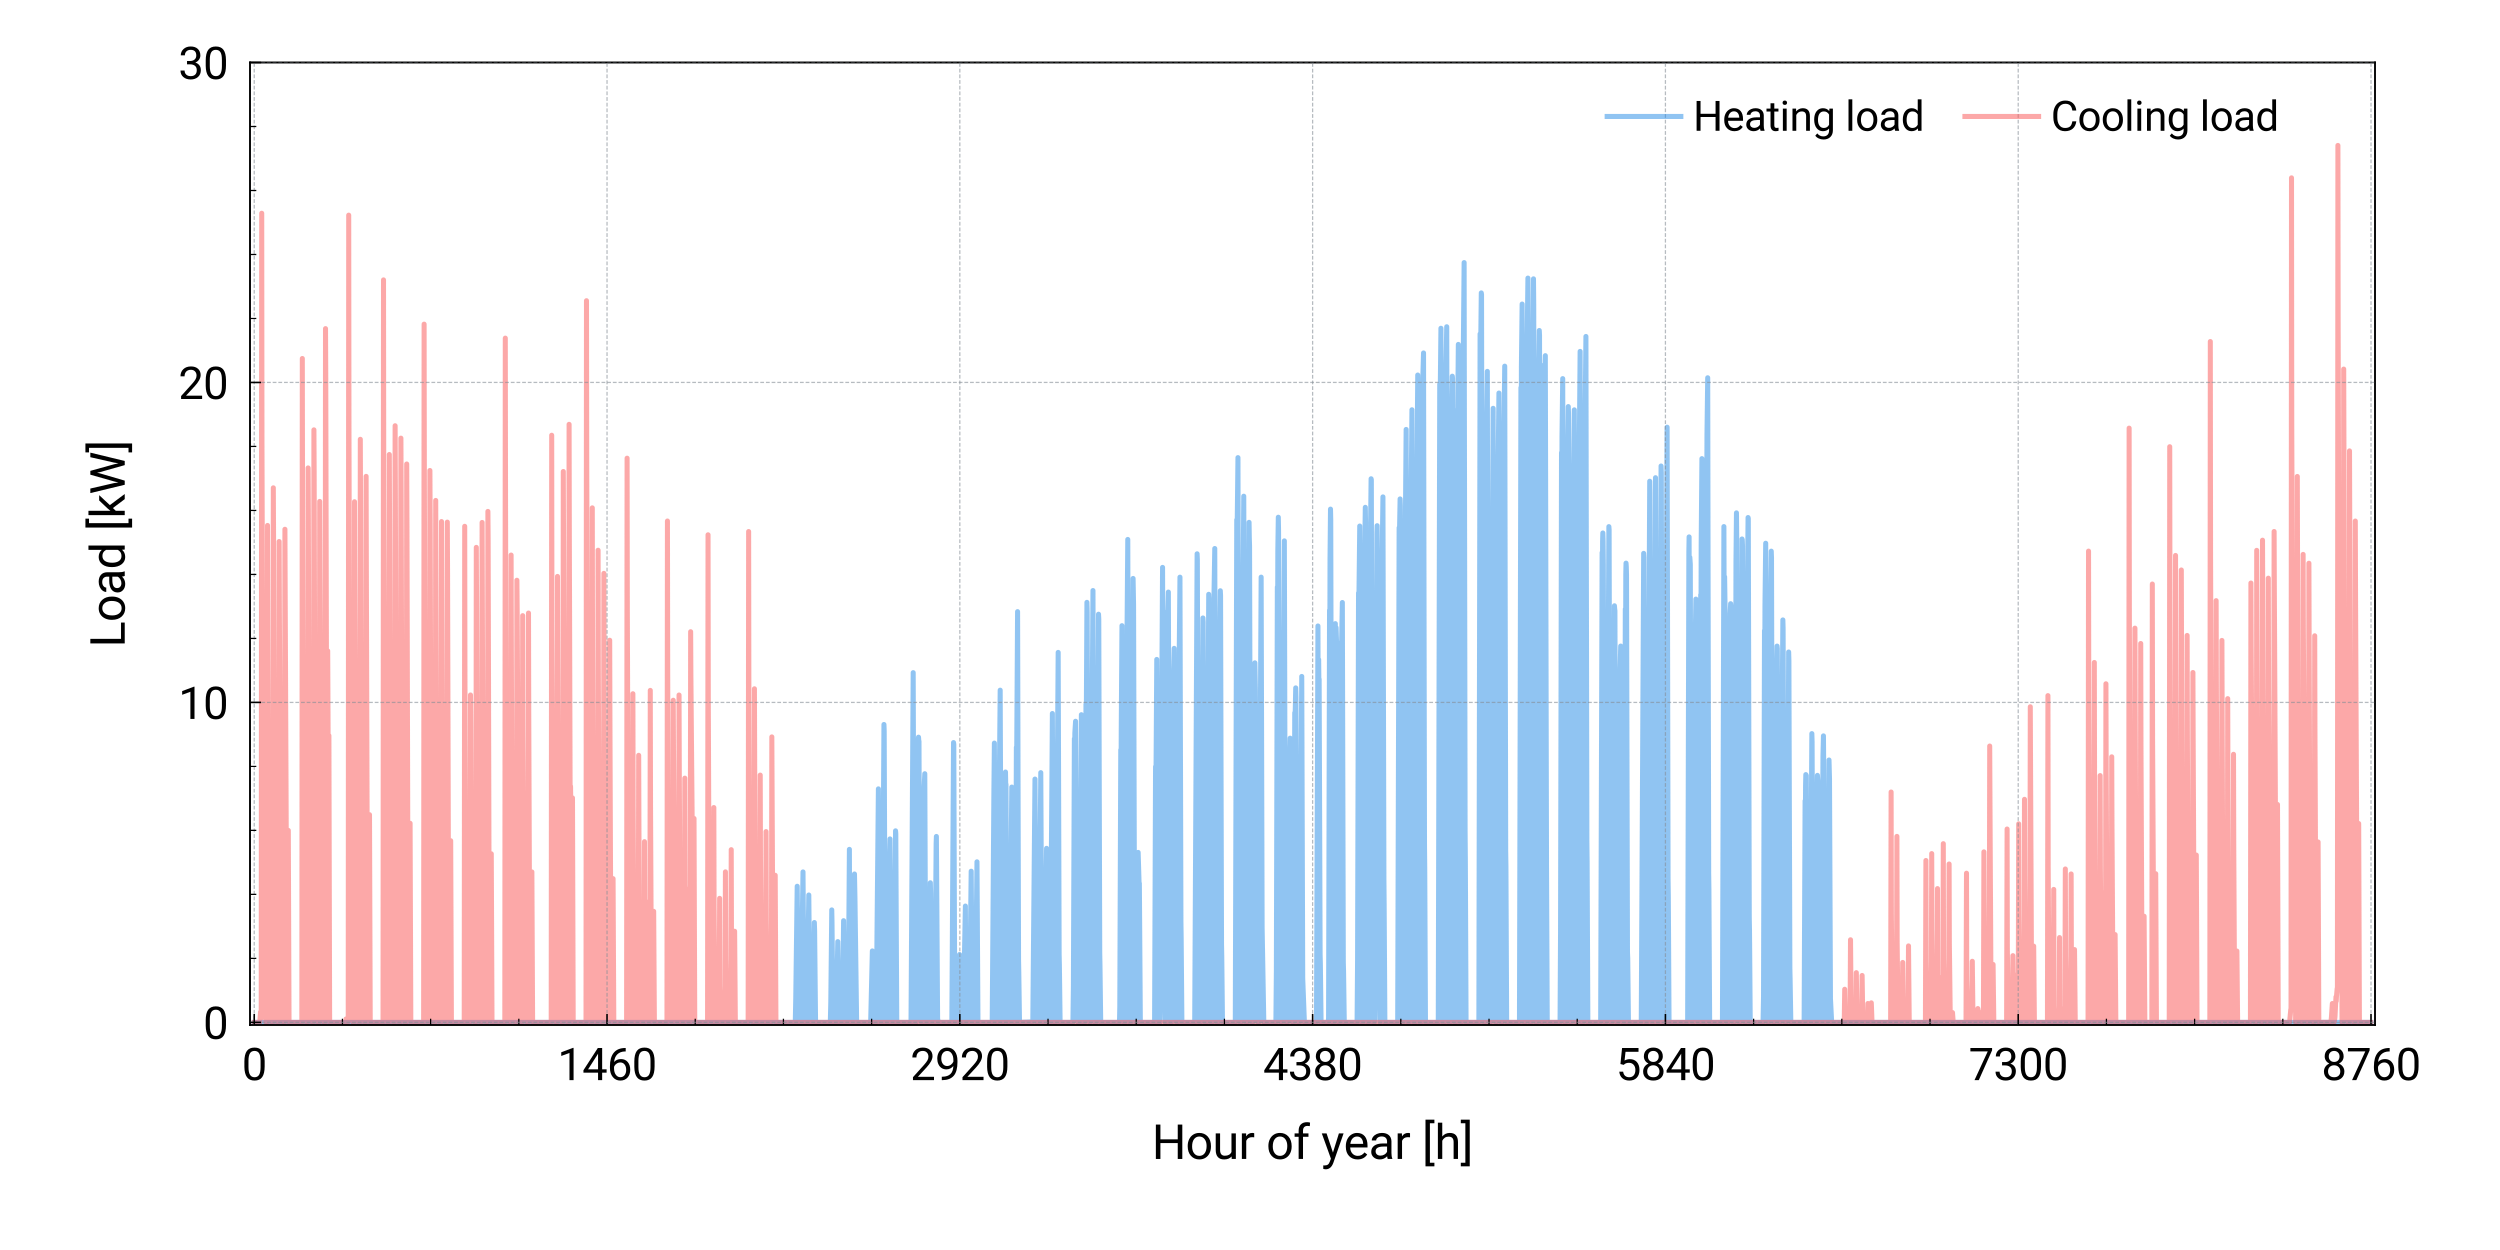 <?xml version="1.0" encoding="utf-8" standalone="no"?>
<!DOCTYPE svg PUBLIC "-//W3C//DTD SVG 1.1//EN"
  "http://www.w3.org/Graphics/SVG/1.1/DTD/svg11.dtd">
<svg xmlns:xlink="http://www.w3.org/1999/xlink" width="396.85pt" height="198.425pt" viewBox="0 0 396.85 198.425" xmlns="http://www.w3.org/2000/svg" version="1.1">
 <defs>
  <style type="text/css">*{stroke-linejoin: round; stroke-linecap: butt}</style>
 </defs>
 <g id="figure_1">
  <g id="patch_1">
   <path d="M 0 198.425 
L 396.85 198.425 
L 396.85 0 
L 0 0 
L 0 198.425 
z
" style="fill: none"/>
  </g>
  <g id="axes_1">
   <g id="patch_2">
    <path d="M 39.685 162.709 
L 377.008 162.709 
L 377.008 9.921 
L 39.685 9.921 
L 39.685 162.709 
z
" style="fill: none"/>
   </g>
   <g id="line2d_1">
    <path d="M 40.357 162.291 
L 126.241 162.291 
L 126.318 158.495 
L 126.548 140.686 
L 126.74 162.291 
L 127.161 162.291 
L 127.315 148.857 
L 127.468 138.41 
L 127.66 162.291 
L 128.082 162.291 
L 128.389 142.073 
L 128.581 162.291 
L 129.003 162.291 
L 129.118 157.843 
L 129.271 146.439 
L 129.31 147.653 
L 129.463 162.291 
L 131.803 162.291 
L 131.88 159.096 
L 132.033 144.438 
L 132.071 146.321 
L 132.225 162.291 
L 132.723 162.291 
L 132.992 149.472 
L 133.184 162.291 
L 133.644 162.291 
L 133.797 155.82 
L 133.912 146.151 
L 134.104 162.291 
L 134.603 162.193 
L 134.641 161.424 
L 134.833 134.828 
L 134.871 146.794 
L 135.063 162.291 
L 135.485 162.262 
L 135.639 138.738 
L 135.715 142.614 
L 135.984 162.291 
L 138.209 162.291 
L 138.477 150.951 
L 138.515 151.345 
L 138.669 162.291 
L 139.091 162.291 
L 139.129 161.881 
L 139.206 149.146 
L 139.436 125.226 
L 139.589 159.685 
L 139.781 162.291 
L 140.011 162.291 
L 140.088 152.037 
L 140.318 115.006 
L 140.357 116.095 
L 140.51 157.381 
L 140.702 162.291 
L 140.932 162.291 
L 141.009 156.236 
L 141.162 137.841 
L 141.277 133.169 
L 141.469 161.878 
L 141.584 162.291 
L 141.929 162.291 
L 142.159 131.886 
L 142.198 132.335 
L 142.351 161.97 
L 142.505 162.291 
L 144.614 162.291 
L 144.96 106.776 
L 145.113 153.257 
L 145.151 154.923 
L 145.267 162.291 
L 145.458 162.291 
L 145.535 159.846 
L 145.688 119.202 
L 145.727 124.302 
L 145.765 117.552 
L 145.804 117.02 
L 145.842 117.513 
L 145.88 117.699 
L 146.034 157.146 
L 146.264 162.291 
L 146.456 162.291 
L 146.609 125.393 
L 146.647 132.954 
L 146.686 125.304 
L 146.801 122.821 
L 146.954 159.541 
L 147.108 162.291 
L 147.415 162.291 
L 147.453 162.158 
L 147.683 140.131 
L 147.721 141.697 
L 147.875 162.291 
L 148.374 162.209 
L 148.604 133.897 
L 148.642 132.78 
L 148.834 161.709 
L 148.949 162.291 
L 151.059 162.291 
L 151.097 162.157 
L 151.365 117.876 
L 151.404 118.142 
L 151.557 159.422 
L 151.711 162.291 
L 152.018 162.291 
L 152.056 161.807 
L 152.248 152.073 
L 152.324 151.518 
L 152.363 159.673 
L 152.478 162.291 
L 152.9 162.291 
L 153.245 143.828 
L 153.283 151.182 
L 153.437 162.291 
L 153.82 162.291 
L 153.935 157.785 
L 154.166 138.297 
L 154.357 161.976 
L 154.472 162.291 
L 154.779 162.291 
L 154.818 161.347 
L 155.086 136.807 
L 155.24 162.242 
L 155.393 162.291 
L 157.503 162.291 
L 157.579 151.865 
L 157.771 125.589 
L 157.848 117.957 
L 158.04 156.825 
L 158.155 162.291 
L 158.385 162.291 
L 158.423 161.198 
L 158.653 122.015 
L 158.769 109.558 
L 158.96 155.587 
L 159.075 162.291 
L 159.306 162.25 
L 159.344 161.858 
L 159.497 126.234 
L 159.536 131.767 
L 159.574 123.441 
L 159.612 122.55 
L 159.651 124.88 
L 159.689 124.493 
L 159.843 160.777 
L 159.958 162.291 
L 160.265 162.291 
L 160.61 124.941 
L 160.802 161.966 
L 160.917 162.291 
L 161.185 162.291 
L 161.339 118.62 
L 161.377 121.967 
L 161.53 97.091 
L 161.684 152.331 
L 161.722 154.338 
L 161.837 162.291 
L 163.947 162.215 
L 164.292 123.671 
L 164.484 157.69 
L 164.599 162.291 
L 164.868 162.291 
L 165.213 122.648 
L 165.405 160.013 
L 165.52 162.291 
L 165.788 162.291 
L 165.865 160.255 
L 166.018 142.648 
L 166.133 134.666 
L 166.363 162.291 
L 166.709 162.291 
L 166.824 145.43 
L 167.054 113.263 
L 167.246 157.584 
L 167.361 162.291 
L 167.591 162.291 
L 167.629 160.507 
L 167.783 119.988 
L 167.821 125.525 
L 167.975 103.563 
L 168.128 151.481 
L 168.166 153.173 
L 168.281 162.291 
L 170.314 162.291 
L 170.391 156.648 
L 170.545 117.26 
L 170.583 123.248 
L 170.621 116.354 
L 170.736 114.494 
L 170.89 155.279 
L 171.12 162.291 
L 171.312 162.291 
L 171.465 133.53 
L 171.503 135.994 
L 171.657 113.451 
L 171.849 159.185 
L 171.964 162.291 
L 172.194 162.291 
L 172.232 161.161 
L 172.386 111.793 
L 172.424 117.013 
L 172.539 95.618 
L 172.577 97.174 
L 172.731 151.791 
L 172.961 162.291 
L 173.076 162.291 
L 173.153 161.284 
L 173.306 111.595 
L 173.345 116.912 
L 173.498 93.743 
L 173.652 149.815 
L 173.69 152.078 
L 173.805 162.291 
L 173.997 162.291 
L 174.38 97.5 
L 174.419 98.243 
L 174.572 151.234 
L 174.61 153.299 
L 174.726 162.291 
L 177.679 162.291 
L 177.717 161.795 
L 177.756 159.772 
L 177.909 119.028 
L 177.948 126.269 
L 177.986 115.936 
L 178.101 99.32 
L 178.293 152.689 
L 178.408 162.291 
L 178.6 162.291 
L 178.638 161.291 
L 178.676 157.355 
L 178.83 105.915 
L 178.868 114.722 
L 178.907 100.154 
L 179.022 85.632 
L 179.175 144.019 
L 179.213 147.623 
L 179.329 162.291 
L 179.52 162.291 
L 179.597 148.691 
L 179.75 99.398 
L 179.789 111.241 
L 179.827 98.375 
L 179.866 91.825 
L 179.942 95.975 
L 180.096 148.055 
L 180.134 150.717 
L 180.249 162.291 
L 180.441 162.291 
L 180.518 158.444 
L 180.671 135.311 
L 180.824 140.443 
L 180.863 140.224 
L 181.016 162.159 
L 181.17 162.291 
L 183.279 162.291 
L 183.433 121.689 
L 183.471 128.222 
L 183.625 104.681 
L 183.816 152.209 
L 183.932 162.291 
L 184.123 162.291 
L 184.2 155.818 
L 184.353 108.594 
L 184.392 114.829 
L 184.545 90.069 
L 184.699 145.729 
L 184.967 162.291 
L 185.044 162.291 
L 185.121 152.63 
L 185.274 97.103 
L 185.312 109.52 
L 185.351 98.029 
L 185.466 93.987 
L 185.619 143.987 
L 185.658 146.778 
L 185.773 162.291 
L 185.964 162.291 
L 186.271 107.733 
L 186.386 102.921 
L 186.54 151.95 
L 186.77 162.291 
L 186.923 162.274 
L 186.962 160.94 
L 187.115 105.871 
L 187.154 115.76 
L 187.192 103.658 
L 187.307 91.621 
L 187.46 146.304 
L 187.499 148.919 
L 187.614 162.291 
L 189.647 162.291 
L 190.03 87.911 
L 190.069 88.817 
L 190.222 146.593 
L 190.261 149.009 
L 190.376 162.291 
L 190.567 162.291 
L 190.951 98.097 
L 190.989 98.738 
L 191.143 151.961 
L 191.181 153.615 
L 191.296 162.291 
L 191.526 162.274 
L 191.565 160.846 
L 191.718 109.82 
L 191.757 115.263 
L 191.872 94.342 
L 191.91 94.967 
L 192.063 149.808 
L 192.102 151.387 
L 192.217 162.291 
L 192.409 162.291 
L 192.485 151.703 
L 192.639 96.181 
L 192.677 108.558 
L 192.716 94.016 
L 192.831 87.072 
L 192.984 147.676 
L 193.022 150.275 
L 193.137 162.291 
L 193.329 162.291 
L 193.406 153.307 
L 193.559 103.522 
L 193.598 113.986 
L 193.636 100.411 
L 193.713 93.778 
L 193.751 94.521 
L 193.905 149.918 
L 193.943 151.854 
L 194.058 162.291 
L 196.091 162.291 
L 196.321 82.508 
L 196.36 97.8 
L 196.398 82.903 
L 196.513 72.643 
L 196.666 137.817 
L 196.705 142.082 
L 196.82 162.291 
L 197.012 162.291 
L 197.242 96.511 
L 197.28 107.742 
L 197.318 94.388 
L 197.434 78.769 
L 197.625 144.723 
L 197.74 162.291 
L 197.932 162.291 
L 198.277 82.918 
L 198.316 85.409 
L 198.354 86.653 
L 198.508 144.254 
L 198.546 146.5 
L 198.661 162.291 
L 198.853 162.291 
L 199.16 105.823 
L 199.198 105.216 
L 199.275 109.417 
L 199.428 155.327 
L 199.658 162.291 
L 199.812 162.291 
L 199.85 161.77 
L 200.004 112.647 
L 200.042 119.025 
L 200.195 91.615 
L 200.349 147.22 
L 200.617 162.291 
L 202.535 162.291 
L 202.612 154.046 
L 202.765 93.189 
L 202.804 102.467 
L 202.842 87.425 
L 202.919 82.106 
L 202.957 84.27 
L 203.111 143.846 
L 203.149 147.206 
L 203.264 162.291 
L 203.456 162.291 
L 203.878 85.857 
L 204.031 144.08 
L 204.07 147.032 
L 204.185 162.291 
L 204.376 162.291 
L 204.607 124.419 
L 204.645 128.253 
L 204.683 122.385 
L 204.798 117.179 
L 204.952 156.449 
L 205.182 162.291 
L 205.374 162.291 
L 205.527 113.143 
L 205.565 122.758 
L 205.604 112.955 
L 205.681 109.196 
L 205.719 110.675 
L 205.872 157.376 
L 206.103 162.291 
L 206.294 162.291 
L 206.448 122.454 
L 206.486 128.588 
L 206.64 107.378 
L 206.793 155.296 
L 207.061 162.291 
L 208.979 162.291 
L 209.21 99.368 
L 209.248 112.188 
L 209.325 104.702 
L 209.363 108.707 
L 209.401 107.808 
L 209.555 151.501 
L 209.593 152.971 
L 209.708 162.291 
L 210.859 162.291 
L 210.897 161.51 
L 211.051 96.856 
L 211.089 107.118 
L 211.127 88.823 
L 211.204 80.818 
L 211.242 82.528 
L 211.396 147.607 
L 211.434 150.125 
L 211.549 162.291 
L 211.741 162.291 
L 211.818 151.818 
L 211.971 98.997 
L 212.01 111.91 
L 212.048 100.441 
L 212.086 99.625 
L 212.163 101.98 
L 212.317 153.232 
L 212.355 154.685 
L 212.47 162.291 
L 212.7 162.291 
L 212.738 158.378 
L 212.892 101.936 
L 212.93 116.058 
L 212.969 102.031 
L 213.084 95.641 
L 213.237 152.776 
L 213.275 154.138 
L 213.391 162.291 
L 215.424 162.291 
L 215.5 152.5 
L 215.654 94.115 
L 215.692 109.79 
L 215.73 93.585 
L 215.845 83.506 
L 215.999 148.304 
L 216.037 150.275 
L 216.152 162.291 
L 216.344 162.291 
L 216.421 151.114 
L 216.574 88.919 
L 216.613 103.624 
L 216.651 86.24 
L 216.728 80.534 
L 216.766 82.882 
L 216.919 149.823 
L 216.958 151.658 
L 217.073 162.291 
L 217.265 162.291 
L 217.341 152.775 
L 217.495 88.289 
L 217.533 102.101 
L 217.572 82.972 
L 217.648 75.999 
L 217.687 76.168 
L 217.84 146.368 
L 217.878 148.333 
L 217.994 162.291 
L 218.185 162.291 
L 218.569 84.75 
L 218.607 83.449 
L 218.761 145.4 
L 219.029 162.291 
L 219.106 162.291 
L 219.183 146.87 
L 219.336 89.84 
L 219.374 102.51 
L 219.413 87.718 
L 219.528 78.879 
L 219.681 139.515 
L 219.72 143.515 
L 219.835 162.291 
L 221.868 162.291 
L 222.098 83.769 
L 222.136 99.569 
L 222.175 83.409 
L 222.251 79.2 
L 222.29 80.282 
L 222.443 146.248 
L 222.481 148.653 
L 222.597 162.291 
L 222.788 162.291 
L 222.865 149.909 
L 223.018 84.842 
L 223.057 99.881 
L 223.095 82.446 
L 223.21 68.171 
L 223.402 142.088 
L 223.517 162.291 
L 223.709 162.291 
L 223.939 80.468 
L 223.977 94.478 
L 224.016 77.565 
L 224.131 65.046 
L 224.284 134.805 
L 224.323 138.894 
L 224.438 162.291 
L 224.629 162.291 
L 224.86 72.957 
L 224.898 89.481 
L 224.936 73.957 
L 225.051 59.532 
L 225.205 132.386 
L 225.243 136.803 
L 225.358 162.291 
L 225.55 162.291 
L 225.742 62.522 
L 225.78 61.436 
L 225.819 78.892 
L 225.857 59.984 
L 225.972 56.028 
L 226.125 134.118 
L 226.164 137.974 
L 226.279 162.291 
L 228.312 162.291 
L 228.542 60.994 
L 228.58 80.786 
L 228.619 62.619 
L 228.734 52.111 
L 228.887 132.105 
L 228.926 136.094 
L 229.041 162.291 
L 229.232 162.291 
L 229.463 58.077 
L 229.501 76.76 
L 229.539 57.935 
L 229.654 51.869 
L 229.846 136.702 
L 229.961 162.291 
L 230.153 162.291 
L 230.383 68.426 
L 230.422 82.782 
L 230.46 63.997 
L 230.537 59.718 
L 230.575 60.073 
L 230.728 137.339 
L 230.767 140.398 
L 230.882 162.291 
L 231.074 162.291 
L 231.304 65.051 
L 231.342 86.092 
L 231.381 67.292 
L 231.496 54.673 
L 231.649 132.439 
L 231.687 136.527 
L 231.802 162.291 
L 231.994 162.291 
L 232.224 56.107 
L 232.263 75.017 
L 232.301 54.016 
L 232.416 41.683 
L 232.57 131.973 
L 232.608 136.444 
L 232.723 162.291 
L 234.756 162.291 
L 234.948 53.01 
L 234.986 53.61 
L 235.025 74.003 
L 235.063 53.356 
L 235.14 46.495 
L 235.178 46.739 
L 235.331 130.226 
L 235.37 134.084 
L 235.485 162.291 
L 235.677 162.291 
L 235.907 70.298 
L 235.945 84.007 
L 235.983 67.529 
L 236.099 58.954 
L 236.252 134.514 
L 236.29 138.473 
L 236.405 162.291 
L 236.597 162.291 
L 236.789 82.415 
L 236.827 83.264 
L 236.866 102.726 
L 236.904 88.011 
L 237.019 64.817 
L 237.173 142.131 
L 237.403 162.291 
L 237.518 162.291 
L 237.748 76.511 
L 237.786 90.966 
L 237.825 73.1 
L 237.94 62.394 
L 238.132 139.601 
L 238.247 162.291 
L 238.438 162.291 
L 238.669 69.138 
L 238.707 85.612 
L 238.745 67.497 
L 238.86 58.123 
L 239.014 135.147 
L 239.052 137.551 
L 239.167 162.291 
L 241.2 162.291 
L 241.43 61.533 
L 241.469 78.506 
L 241.507 58.164 
L 241.622 48.268 
L 241.776 131.825 
L 241.814 135.289 
L 241.929 162.291 
L 242.121 162.291 
L 242.351 55.987 
L 242.389 75.412 
L 242.428 53.435 
L 242.543 44.146 
L 242.696 130.2 
L 242.735 133.189 
L 242.85 162.291 
L 243.041 162.291 
L 243.233 56.582 
L 243.272 54.737 
L 243.31 73.117 
L 243.348 52.148 
L 243.425 44.264 
L 243.463 48.427 
L 243.617 134.082 
L 243.655 136.589 
L 243.77 162.291 
L 243.962 162.291 
L 244.192 58.5 
L 244.23 78.186 
L 244.269 57.607 
L 244.346 52.461 
L 244.384 53.215 
L 244.537 134.369 
L 244.576 137.061 
L 244.691 162.291 
L 244.883 162.291 
L 245.113 57.921 
L 245.151 78.402 
L 245.189 60.711 
L 245.305 56.458 
L 245.496 137.488 
L 245.611 162.291 
L 247.644 162.291 
L 247.721 147.902 
L 247.875 71.84 
L 247.913 93.65 
L 247.951 69.339 
L 248.066 60.104 
L 248.22 141 
L 248.258 144.071 
L 248.373 162.291 
L 248.565 162.291 
L 248.795 70.224 
L 248.833 88.847 
L 248.872 70.113 
L 248.949 64.54 
L 248.987 65.615 
L 249.14 140.078 
L 249.179 143.197 
L 249.294 162.291 
L 249.486 162.291 
L 249.716 75.797 
L 249.754 92.08 
L 249.792 74.578 
L 249.907 65.059 
L 250.061 139.4 
L 250.099 142.635 
L 250.214 162.291 
L 250.406 162.291 
L 250.636 75.243 
L 250.675 88.747 
L 250.713 69.292 
L 250.828 55.782 
L 250.982 136.455 
L 251.02 139.348 
L 251.135 162.291 
L 251.327 162.291 
L 251.557 64.808 
L 251.595 83.663 
L 251.634 64.842 
L 251.749 53.411 
L 251.902 133.593 
L 251.94 136.716 
L 252.056 162.291 
L 254.089 162.291 
L 254.319 87.717 
L 254.357 98.103 
L 254.395 85.916 
L 254.434 84.606 
L 254.472 85.728 
L 254.51 89.675 
L 254.664 146.058 
L 254.702 148.454 
L 254.817 162.291 
L 255.009 162.291 
L 255.393 83.598 
L 255.431 84.11 
L 255.585 147.603 
L 255.623 149.895 
L 255.738 162.291 
L 255.93 162.291 
L 256.275 96.16 
L 256.313 96.65 
L 256.352 96.98 
L 256.505 148.806 
L 256.543 150.779 
L 256.659 162.291 
L 256.85 162.291 
L 256.927 154.276 
L 257.08 108.74 
L 257.119 119.635 
L 257.157 106.99 
L 257.272 102.558 
L 257.426 153.995 
L 257.464 155.224 
L 257.579 162.291 
L 257.848 162.28 
L 258.001 96.676 
L 258.039 107.611 
L 258.078 91.176 
L 258.116 89.392 
L 258.154 89.885 
L 258.193 91.228 
L 258.346 151.235 
L 258.385 152.09 
L 258.5 162.291 
L 260.533 162.291 
L 260.916 87.841 
L 260.955 88.476 
L 261.108 147.177 
L 261.146 149.288 
L 261.262 162.291 
L 261.453 162.291 
L 261.875 76.391 
L 262.029 143.196 
L 262.067 145.846 
L 262.182 162.291 
L 262.374 162.291 
L 262.566 100.419 
L 262.642 101.04 
L 262.757 78.223 
L 262.796 75.829 
L 262.949 142.908 
L 262.988 145.698 
L 263.103 162.291 
L 263.294 162.291 
L 263.678 73.974 
L 263.716 75.094 
L 263.87 142.495 
L 263.908 144.763 
L 264.023 162.291 
L 264.215 162.291 
L 264.637 67.814 
L 264.79 139.465 
L 264.829 142.316 
L 264.944 162.291 
L 267.897 162.291 
L 268.089 87.634 
L 268.128 85.228 
L 268.166 101.852 
L 268.243 88.47 
L 268.319 89.59 
L 268.473 147.772 
L 268.511 149.919 
L 268.626 162.291 
L 268.818 162.291 
L 268.895 154.42 
L 269.048 101.186 
L 269.087 114.181 
L 269.125 100.067 
L 269.202 95.101 
L 269.24 95.26 
L 269.393 153.782 
L 269.432 155.224 
L 269.547 162.291 
L 269.815 162.291 
L 269.969 94.409 
L 270.007 104.85 
L 270.046 86.382 
L 270.161 72.802 
L 270.314 143.996 
L 270.352 145.899 
L 270.467 162.291 
L 270.659 162.291 
L 270.966 68.944 
L 271.081 59.967 
L 271.235 138.569 
L 271.273 141.173 
L 271.388 162.291 
L 273.421 162.291 
L 273.651 83.59 
L 273.69 95.353 
L 273.766 91.553 
L 273.843 97.044 
L 273.996 147.665 
L 274.035 150.069 
L 274.15 162.291 
L 274.342 162.291 
L 274.418 157.027 
L 274.572 101.29 
L 274.61 108.602 
L 274.648 97.43 
L 274.725 95.831 
L 274.764 97.779 
L 274.917 150.58 
L 274.955 152.386 
L 275.07 162.291 
L 275.262 162.291 
L 275.339 158.217 
L 275.492 96.136 
L 275.531 105.863 
L 275.569 89.154 
L 275.646 81.412 
L 275.684 85.181 
L 275.838 146.957 
L 275.876 148.37 
L 275.991 162.291 
L 276.183 162.291 
L 276.528 85.558 
L 276.566 85.686 
L 276.605 86.717 
L 276.758 145.715 
L 276.797 147.59 
L 276.912 162.291 
L 277.103 162.291 
L 277.18 154.689 
L 277.334 96.817 
L 277.372 105.996 
L 277.41 91.401 
L 277.487 82.153 
L 277.525 82.3 
L 277.679 145.691 
L 277.717 147.77 
L 277.832 162.291 
L 279.865 162.291 
L 279.942 158.294 
L 280.095 100.085 
L 280.134 108.509 
L 280.172 96.015 
L 280.287 86.234 
L 280.441 146.087 
L 280.479 148.142 
L 280.594 162.291 
L 280.786 162.291 
L 280.863 155.503 
L 281.016 97.193 
L 281.054 105.315 
L 281.093 93.488 
L 281.169 87.492 
L 281.208 88.541 
L 281.361 147.556 
L 281.4 149.67 
L 281.515 162.291 
L 281.706 162.291 
L 281.783 158.106 
L 281.937 105.174 
L 281.975 113.538 
L 282.013 106.225 
L 282.09 102.561 
L 282.128 102.957 
L 282.32 152.996 
L 282.435 162.291 
L 282.627 162.291 
L 282.704 161.382 
L 282.857 108.777 
L 282.895 113.669 
L 283.011 98.409 
L 283.049 99.719 
L 283.241 153.878 
L 283.356 162.291 
L 283.548 162.291 
L 283.624 161.629 
L 283.778 114.314 
L 283.816 119.183 
L 283.854 122.096 
L 283.931 103.499 
L 283.97 104.866 
L 284.123 153.718 
L 284.161 155.361 
L 284.276 162.291 
L 286.386 162.291 
L 286.54 127.114 
L 286.578 132.095 
L 286.616 124.699 
L 286.655 122.96 
L 286.731 123.091 
L 286.885 159.632 
L 287.038 162.291 
L 287.307 162.291 
L 287.46 130.501 
L 287.498 134.539 
L 287.614 116.454 
L 287.652 117.79 
L 287.805 159.591 
L 287.959 162.291 
L 288.227 162.291 
L 288.381 124.431 
L 288.419 132.722 
L 288.457 125.146 
L 288.496 123.081 
L 288.572 124.123 
L 288.726 161.868 
L 288.841 162.291 
L 289.148 162.291 
L 289.378 120.011 
L 289.455 116.814 
L 289.493 121.629 
L 289.647 159.137 
L 289.685 159.648 
L 289.8 162.291 
L 290.068 162.291 
L 290.145 149.199 
L 290.337 120.644 
L 290.414 123.612 
L 290.567 158.518 
L 290.759 162.291 
L 376.336 162.291 
L 376.336 162.291 
" clip-path="url(#p77c3da1cd9)" style="fill: none; stroke: #228be6; stroke-opacity: 0.5; stroke-width: 0.8; stroke-linecap: square"/>
   </g>
   <g id="line2d_2">
    <path d="M 40.357 162.291 
L 41.239 162.291 
L 41.354 160.643 
L 41.393 161.62 
L 41.431 161.648 
L 41.469 160.672 
L 41.546 33.851 
L 41.584 70.158 
L 41.738 121.17 
L 41.776 118.485 
L 41.815 118.675 
L 41.968 125.779 
L 42.083 124.738 
L 42.198 162.291 
L 42.39 162.291 
L 42.467 83.41 
L 42.505 99.213 
L 42.658 145.435 
L 42.735 143.887 
L 42.774 142.663 
L 42.927 132.33 
L 43.004 130.428 
L 43.119 162.291 
L 43.311 162.291 
L 43.387 77.437 
L 43.426 85.781 
L 43.579 141.776 
L 43.617 137.602 
L 43.656 142.566 
L 43.694 141.888 
L 43.848 132.828 
L 43.924 131.355 
L 44.039 162.291 
L 44.231 162.291 
L 44.308 85.96 
L 44.346 96.915 
L 44.576 145.078 
L 44.615 144.615 
L 44.807 131.427 
L 44.845 130.314 
L 44.96 162.291 
L 45.152 162.291 
L 45.228 84.018 
L 45.267 93.642 
L 45.497 145.764 
L 45.535 146.248 
L 45.765 131.82 
L 45.881 162.291 
L 47.914 162.291 
L 47.99 56.909 
L 48.029 82.174 
L 48.182 141.051 
L 48.22 138.315 
L 48.259 140.829 
L 48.297 138.571 
L 48.451 129.482 
L 48.527 127.869 
L 48.642 162.291 
L 48.834 162.291 
L 48.911 74.28 
L 48.949 82.436 
L 49.103 139.521 
L 49.141 132.241 
L 49.179 135.661 
L 49.218 134.419 
L 49.256 127.351 
L 49.333 131.31 
L 49.448 126.561 
L 49.563 162.291 
L 49.755 162.291 
L 49.831 68.236 
L 49.87 75.162 
L 50.023 137.477 
L 50.062 131.344 
L 50.177 123.422 
L 50.215 130.159 
L 50.292 128.176 
L 50.33 128.233 
L 50.368 127.379 
L 50.484 162.291 
L 50.675 162.291 
L 50.752 79.595 
L 50.79 90.569 
L 50.944 121.71 
L 51.097 103.9 
L 51.174 119.447 
L 51.212 116.914 
L 51.251 116.854 
L 51.289 115.741 
L 51.404 162.291 
L 51.596 162.291 
L 51.673 52.165 
L 51.711 59.986 
L 51.864 123.724 
L 51.903 107.996 
L 51.941 108.256 
L 52.018 103.322 
L 52.095 119.152 
L 52.133 117.119 
L 52.171 117.619 
L 52.21 116.764 
L 52.325 162.291 
L 54.895 162.291 
L 54.933 161.75 
L 54.971 162.291 
L 55.202 162.273 
L 55.278 162.13 
L 55.355 34.153 
L 55.393 67.056 
L 55.547 129.466 
L 55.585 123.333 
L 55.624 127.437 
L 55.662 127.31 
L 55.7 123.376 
L 55.739 128.152 
L 55.777 126.741 
L 55.892 124.932 
L 56.007 162.291 
L 56.199 162.291 
L 56.276 79.647 
L 56.314 91.351 
L 56.467 129.261 
L 56.506 120.72 
L 56.659 128.871 
L 56.698 127.791 
L 56.813 124.711 
L 56.928 162.291 
L 57.12 162.291 
L 57.196 69.735 
L 57.235 80.395 
L 57.388 137.394 
L 57.426 130.247 
L 57.465 134.309 
L 57.503 134.276 
L 57.58 134.871 
L 57.657 129.103 
L 57.733 127.718 
L 57.848 162.291 
L 58.04 162.291 
L 58.117 75.619 
L 58.155 90.801 
L 58.309 141.179 
L 58.347 135.244 
L 58.424 140.089 
L 58.462 136.943 
L 58.5 138.664 
L 58.654 129.324 
L 58.769 162.291 
L 60.802 162.291 
L 60.879 44.432 
L 60.917 79.097 
L 61.07 121.983 
L 61.109 116.496 
L 61.262 126.323 
L 61.301 124.925 
L 61.416 122.315 
L 61.531 162.291 
L 61.722 162.291 
L 61.799 72.151 
L 61.838 83.394 
L 61.991 134.153 
L 62.029 121.733 
L 62.068 122.508 
L 62.106 121.694 
L 62.144 118.798 
L 62.183 127.854 
L 62.259 124.889 
L 62.298 124.866 
L 62.336 123.801 
L 62.451 162.291 
L 62.643 162.291 
L 62.72 67.583 
L 62.758 77.669 
L 62.912 133.429 
L 62.95 123.453 
L 62.988 128.342 
L 63.027 127.274 
L 63.065 123.365 
L 63.103 130.697 
L 63.257 123.941 
L 63.372 162.291 
L 63.564 162.291 
L 63.64 69.553 
L 63.679 78.763 
L 63.832 138.473 
L 63.871 129.858 
L 63.909 131.771 
L 63.947 129.871 
L 63.986 126.559 
L 64.024 131.997 
L 64.177 127.336 
L 64.292 162.291 
L 64.484 162.291 
L 64.561 73.655 
L 64.599 83.385 
L 64.753 141.383 
L 64.791 136.753 
L 64.868 143.082 
L 64.906 141.312 
L 64.945 140.687 
L 65.098 130.686 
L 65.213 162.291 
L 67.246 162.291 
L 67.323 51.457 
L 67.361 74.598 
L 67.515 135.198 
L 67.553 129.786 
L 67.63 135.988 
L 67.668 131.781 
L 67.706 134.753 
L 67.745 132.084 
L 67.86 127.566 
L 67.975 162.291 
L 68.167 162.291 
L 68.243 74.687 
L 68.282 82.54 
L 68.435 137.527 
L 68.474 129.267 
L 68.512 133.552 
L 68.55 133.467 
L 68.589 128.507 
L 68.627 133.812 
L 68.665 131.825 
L 68.78 127.276 
L 68.895 162.291 
L 69.087 162.291 
L 69.164 79.44 
L 69.202 92.744 
L 69.356 141.954 
L 69.394 136.556 
L 69.471 141.387 
L 69.509 137.804 
L 69.548 139.295 
L 69.586 136.497 
L 69.701 132.104 
L 69.816 162.291 
L 70.008 162.291 
L 70.085 82.792 
L 70.123 94.752 
L 70.276 144.006 
L 70.315 140.28 
L 70.391 147.148 
L 70.43 146.591 
L 70.622 134.131 
L 70.737 162.291 
L 70.928 162.291 
L 71.005 82.883 
L 71.044 90.769 
L 71.197 143.34 
L 71.235 140.088 
L 71.312 146.789 
L 71.35 144.418 
L 71.542 133.459 
L 71.657 162.291 
L 73.69 162.291 
L 73.767 83.547 
L 73.805 107.582 
L 73.959 159.237 
L 74.074 162.291 
L 74.112 162.262 
L 74.304 147.743 
L 74.419 162.291 
L 74.611 162.291 
L 74.688 110.322 
L 74.726 115.39 
L 74.879 150.515 
L 74.918 143.083 
L 74.956 145.257 
L 74.994 145.131 
L 75.071 145.178 
L 75.186 138.398 
L 75.225 136.665 
L 75.34 162.291 
L 75.531 162.291 
L 75.608 86.89 
L 75.646 94.981 
L 75.8 143.846 
L 75.838 137.735 
L 75.877 139.607 
L 75.953 130.915 
L 75.992 137.084 
L 76.145 131.808 
L 76.26 162.291 
L 76.452 162.291 
L 76.529 82.936 
L 76.567 96.049 
L 76.721 143.757 
L 76.759 137.969 
L 76.836 142.071 
L 76.874 139.175 
L 76.912 141.215 
L 76.951 138.266 
L 77.066 132.829 
L 77.181 162.291 
L 77.373 162.291 
L 77.449 81.182 
L 77.488 85.855 
L 77.641 144.61 
L 77.679 141.671 
L 77.756 148.73 
L 77.795 147.614 
L 77.986 135.533 
L 78.101 162.291 
L 80.134 162.291 
L 80.211 53.676 
L 80.249 80.247 
L 80.403 142.292 
L 80.441 141.532 
L 80.48 147.016 
L 80.556 142.649 
L 80.748 133.6 
L 80.863 162.291 
L 81.055 162.291 
L 81.132 88.111 
L 81.17 102.469 
L 81.323 151.018 
L 81.362 149.172 
L 81.439 155.821 
L 81.477 155.766 
L 81.669 138.607 
L 81.784 162.291 
L 81.976 162.291 
L 82.052 92.111 
L 82.091 96.455 
L 82.321 140.276 
L 82.398 141.669 
L 82.436 140.771 
L 82.589 132.43 
L 82.704 162.291 
L 82.896 162.291 
L 82.973 97.731 
L 83.011 115.948 
L 83.165 146.37 
L 83.203 144.726 
L 83.241 144.252 
L 83.28 146.206 
L 83.318 145.892 
L 83.472 133.882 
L 83.51 134.762 
L 83.625 162.291 
L 83.817 162.291 
L 83.893 97.315 
L 83.932 112.827 
L 84.085 152.241 
L 84.124 149.125 
L 84.162 152.546 
L 84.2 152.542 
L 84.43 138.41 
L 84.546 162.291 
L 87.499 162.291 
L 87.576 69.09 
L 87.614 99.565 
L 87.768 132.635 
L 87.806 128.505 
L 87.844 131.041 
L 87.921 139.789 
L 87.959 139.785 
L 88.113 131.565 
L 88.228 162.291 
L 88.42 162.291 
L 88.496 91.503 
L 88.535 104.085 
L 88.688 138.651 
L 88.765 127.273 
L 88.803 129.868 
L 88.842 129.603 
L 88.88 136.491 
L 88.918 133.205 
L 89.033 127.674 
L 89.149 162.291 
L 89.34 162.291 
L 89.417 74.846 
L 89.455 85.319 
L 89.609 124.449 
L 89.647 113.352 
L 89.762 118.584 
L 89.801 128.017 
L 89.877 122.473 
L 89.954 121.341 
L 90.069 162.291 
L 90.261 162.291 
L 90.338 67.36 
L 90.376 85.226 
L 90.529 135.071 
L 90.568 124.814 
L 90.721 135.2 
L 90.875 126.66 
L 90.99 162.291 
L 93.023 162.291 
L 93.099 47.735 
L 93.138 73.548 
L 93.291 123.016 
L 93.33 117.004 
L 93.483 128.136 
L 93.521 126.254 
L 93.636 123.526 
L 93.752 162.291 
L 93.943 162.291 
L 94.02 80.619 
L 94.058 102.329 
L 94.212 144.316 
L 94.25 135.91 
L 94.289 137.556 
L 94.327 137.125 
L 94.404 139.197 
L 94.48 132.379 
L 94.557 131.054 
L 94.672 162.291 
L 94.864 162.291 
L 94.941 87.344 
L 94.979 106.308 
L 95.132 148.809 
L 95.171 146.405 
L 95.209 149.247 
L 95.286 147.639 
L 95.324 147.825 
L 95.478 135.945 
L 95.593 162.291 
L 95.785 162.291 
L 95.861 91.016 
L 95.9 106.853 
L 96.053 153.372 
L 96.091 150.876 
L 96.168 155.229 
L 96.206 155.072 
L 96.245 153.919 
L 96.398 140.393 
L 96.513 162.291 
L 96.705 162.291 
L 96.782 101.632 
L 96.82 114.354 
L 96.974 153.512 
L 97.012 149.333 
L 97.089 150.038 
L 97.127 149.602 
L 97.165 150.946 
L 97.319 139.476 
L 97.434 162.291 
L 99.467 162.291 
L 99.544 72.734 
L 99.582 96.768 
L 99.774 152.792 
L 99.812 157.827 
L 99.889 157.47 
L 100.081 143.354 
L 100.196 162.291 
L 100.387 162.291 
L 100.464 110.125 
L 100.503 127.716 
L 100.656 161.377 
L 100.809 162.291 
L 100.886 158.549 
L 101.001 152.417 
L 101.116 162.291 
L 101.308 162.291 
L 101.385 119.901 
L 101.423 131.336 
L 101.577 162.291 
L 101.768 162.226 
L 101.922 155.499 
L 102.037 162.291 
L 102.229 162.291 
L 102.305 133.606 
L 102.344 146.985 
L 102.497 160.758 
L 102.727 149.051 
L 102.804 143.206 
L 102.842 143.743 
L 102.957 162.291 
L 103.149 162.291 
L 103.226 109.593 
L 103.264 127.865 
L 103.418 158.588 
L 103.456 155.199 
L 103.533 157.167 
L 103.571 156.353 
L 103.61 156.988 
L 103.763 144.666 
L 103.878 162.291 
L 105.873 162.291 
L 105.949 82.706 
L 105.988 106.588 
L 106.141 153.582 
L 106.18 152.552 
L 106.256 159.721 
L 106.333 157.44 
L 106.486 145.975 
L 106.601 162.291 
L 106.793 162.291 
L 106.87 111.159 
L 106.908 119.164 
L 107.177 161.956 
L 107.215 162.109 
L 107.407 145.082 
L 107.522 162.291 
L 107.714 162.291 
L 107.791 110.327 
L 107.829 122.151 
L 108.021 162.291 
L 108.097 162.291 
L 108.136 162.158 
L 108.328 143.716 
L 108.443 162.291 
L 108.634 162.291 
L 108.711 123.524 
L 108.75 140.347 
L 108.903 155.75 
L 108.941 153.102 
L 108.98 154.734 
L 109.056 153.892 
L 109.248 141.14 
L 109.363 162.291 
L 109.555 162.291 
L 109.632 100.28 
L 109.67 107.219 
L 109.939 137.629 
L 109.977 135.697 
L 110.015 140.135 
L 110.054 136.561 
L 110.169 129.924 
L 110.284 162.291 
L 112.317 162.291 
L 112.394 84.894 
L 112.432 110.584 
L 112.624 158.615 
L 112.739 161.949 
L 112.931 149.491 
L 113.046 162.291 
L 113.237 162.291 
L 113.314 128.19 
L 113.353 143.929 
L 113.506 162.291 
L 113.736 162.234 
L 113.851 158.512 
L 113.966 162.291 
L 114.158 162.291 
L 114.235 142.604 
L 114.273 156.485 
L 114.427 162.291 
L 114.657 162.291 
L 114.733 160.245 
L 114.772 158.675 
L 114.887 162.291 
L 115.079 162.291 
L 115.155 138.4 
L 115.194 152.21 
L 115.347 162.291 
L 115.577 162.291 
L 115.654 158.748 
L 115.692 156.993 
L 115.807 162.291 
L 115.999 162.291 
L 116.076 134.877 
L 116.114 148.394 
L 116.306 162.291 
L 116.421 162.291 
L 116.613 147.824 
L 116.728 162.291 
L 118.761 162.291 
L 118.838 84.375 
L 118.876 110.455 
L 119.068 157.628 
L 119.183 160.353 
L 119.336 147.787 
L 119.375 145.4 
L 119.49 162.291 
L 119.682 162.291 
L 119.758 109.34 
L 119.797 121.474 
L 119.988 161.042 
L 120.104 162.291 
L 120.18 157.1 
L 120.295 149.238 
L 120.41 162.291 
L 120.602 162.291 
L 120.679 123.04 
L 120.717 136.305 
L 120.909 162.291 
L 121.063 162.291 
L 121.101 161.792 
L 121.216 153.68 
L 121.331 162.291 
L 121.523 162.291 
L 121.6 132.007 
L 121.638 145.998 
L 121.83 162.291 
L 121.983 162.291 
L 122.06 156.624 
L 122.137 149.946 
L 122.252 162.291 
L 122.443 162.291 
L 122.52 116.976 
L 122.558 124.861 
L 122.712 155.427 
L 122.789 150.561 
L 122.827 146.226 
L 122.865 149.968 
L 122.904 152.386 
L 122.942 148.85 
L 123.057 138.942 
L 123.172 162.291 
L 292.754 162.291 
L 292.83 157.036 
L 292.945 162.291 
L 293.329 162.291 
L 293.367 162.129 
L 293.406 162.291 
L 293.674 162.291 
L 293.751 149.181 
L 293.866 162.291 
L 294.595 162.291 
L 294.671 154.399 
L 294.787 162.291 
L 295.515 162.291 
L 295.592 154.846 
L 295.707 162.291 
L 296.436 162.291 
L 296.513 159.298 
L 296.628 162.291 
L 296.973 162.291 
L 297.05 159.192 
L 297.165 162.291 
L 300.118 162.291 
L 300.195 125.726 
L 300.233 145.143 
L 300.387 162.291 
L 300.579 162.291 
L 300.655 160.21 
L 300.732 156.618 
L 300.847 162.291 
L 301.039 162.291 
L 301.116 132.77 
L 301.154 149.566 
L 301.307 162.291 
L 301.576 162.291 
L 301.653 161.534 
L 301.768 162.291 
L 301.959 162.291 
L 302.036 152.778 
L 302.151 162.291 
L 302.88 162.291 
L 302.957 150.156 
L 303.072 162.291 
L 305.642 162.291 
L 305.719 136.596 
L 305.757 152.545 
L 305.91 162.291 
L 306.102 162.291 
L 306.179 160.836 
L 306.256 158.625 
L 306.371 162.291 
L 306.562 162.291 
L 306.639 135.5 
L 306.678 147.501 
L 306.831 162.291 
L 307.023 162.291 
L 307.138 159.169 
L 307.176 158.184 
L 307.291 162.291 
L 307.483 162.291 
L 307.56 141.057 
L 307.598 156.807 
L 307.713 162.291 
L 307.943 162.291 
L 308.097 155.164 
L 308.212 162.291 
L 308.404 162.291 
L 308.48 133.927 
L 308.519 152.07 
L 308.672 162.291 
L 308.902 162.291 
L 309.017 159.108 
L 309.132 162.291 
L 309.324 162.291 
L 309.401 137.152 
L 309.439 149.703 
L 309.593 162.291 
L 309.823 162.291 
L 309.938 160.738 
L 310.053 162.291 
L 312.086 162.291 
L 312.163 138.613 
L 312.201 155.512 
L 312.355 162.291 
L 312.623 162.209 
L 312.7 161.367 
L 312.815 162.291 
L 313.007 162.291 
L 313.083 152.594 
L 313.198 162.291 
L 313.927 162.291 
L 313.966 160.101 
L 314.004 160.326 
L 314.119 162.291 
L 314.464 162.291 
L 314.541 160.724 
L 314.656 162.291 
L 314.848 162.291 
L 314.925 135.228 
L 314.963 142.904 
L 315.116 162.291 
L 315.155 162.085 
L 315.27 162.291 
L 315.308 161.827 
L 315.462 152.99 
L 315.577 162.291 
L 315.768 162.291 
L 315.845 118.427 
L 315.883 126.446 
L 316.075 162.195 
L 316.19 162.291 
L 316.229 161.611 
L 316.382 153.096 
L 316.497 162.291 
L 318.53 162.291 
L 318.607 131.599 
L 318.645 150.676 
L 318.799 162.291 
L 319.029 162.291 
L 319.144 160.693 
L 319.259 162.291 
L 319.451 162.291 
L 319.528 151.702 
L 319.643 162.291 
L 319.911 162.291 
L 320.065 154.782 
L 320.18 162.291 
L 320.371 162.291 
L 320.448 130.778 
L 320.486 145.268 
L 320.64 162.291 
L 320.832 162.291 
L 320.985 154.4 
L 321.1 162.291 
L 321.292 162.291 
L 321.369 126.885 
L 321.407 138.854 
L 321.56 162.291 
L 321.714 162.256 
L 321.906 148.441 
L 322.021 162.291 
L 322.213 162.291 
L 322.289 112.194 
L 322.328 121.697 
L 322.519 162.216 
L 322.635 162.291 
L 322.673 161.588 
L 322.826 150.189 
L 322.941 162.291 
L 325.013 162.291 
L 325.089 110.423 
L 325.128 137.561 
L 325.281 162.291 
L 325.473 162.291 
L 325.626 156.357 
L 325.742 162.291 
L 325.933 162.291 
L 326.01 141.187 
L 326.048 159.713 
L 326.163 162.291 
L 326.432 162.291 
L 326.547 160.85 
L 326.662 162.291 
L 326.854 162.291 
L 326.931 148.83 
L 326.969 160.36 
L 327.084 162.291 
L 327.353 162.291 
L 327.468 160.154 
L 327.583 162.291 
L 327.775 162.291 
L 327.851 137.942 
L 327.89 151.742 
L 328.043 162.291 
L 328.235 162.291 
L 328.388 157.73 
L 328.503 162.291 
L 328.695 162.291 
L 328.772 138.734 
L 328.81 151.642 
L 328.964 162.291 
L 329.002 162.194 
L 329.079 162.291 
L 329.117 162.291 
L 329.309 150.738 
L 329.424 162.291 
L 331.457 162.291 
L 331.534 87.481 
L 331.572 110.817 
L 331.764 152.856 
L 331.84 157.409 
L 331.879 156.648 
L 332.071 138.277 
L 332.186 162.291 
L 332.377 162.291 
L 332.454 105.163 
L 332.493 126.93 
L 332.646 161.93 
L 332.761 162.291 
L 332.799 162.291 
L 332.991 148.633 
L 333.106 162.291 
L 333.298 162.291 
L 333.375 123.116 
L 333.413 138.08 
L 333.567 157.067 
L 333.643 154.91 
L 333.682 155.999 
L 333.72 155.333 
L 333.912 141.701 
L 334.027 162.291 
L 334.219 162.291 
L 334.295 108.545 
L 334.334 122.558 
L 334.526 162.064 
L 334.641 162.291 
L 334.832 148.939 
L 334.947 162.291 
L 335.139 162.291 
L 335.216 120.138 
L 335.254 130.79 
L 335.446 162.291 
L 335.561 162.291 
L 335.753 148.357 
L 335.868 162.291 
L 337.901 162.291 
L 337.978 67.964 
L 338.016 98.337 
L 338.208 148.363 
L 338.285 153.485 
L 338.323 151.648 
L 338.515 138.649 
L 338.63 162.291 
L 338.822 162.291 
L 338.898 99.715 
L 338.937 112.597 
L 339.09 155.36 
L 339.129 155.143 
L 339.167 157.765 
L 339.205 156.945 
L 339.435 141.948 
L 339.55 162.291 
L 339.742 162.291 
L 339.819 102.149 
L 339.857 118.325 
L 340.049 160.24 
L 340.087 161.509 
L 340.126 161.28 
L 340.164 160.316 
L 340.356 145.442 
L 340.471 162.291 
L 341.583 162.291 
L 341.66 92.709 
L 341.699 117.392 
L 341.89 152.197 
L 341.929 155.444 
L 341.967 154.766 
L 342.197 138.695 
L 342.312 162.291 
L 344.345 162.291 
L 344.422 70.913 
L 344.46 97.668 
L 344.614 143.023 
L 344.652 140.126 
L 344.69 144.123 
L 344.729 143.818 
L 344.882 135.491 
L 344.959 133.639 
L 345.074 162.291 
L 345.266 162.291 
L 345.343 88.171 
L 345.381 104.32 
L 345.534 148.964 
L 345.573 147.419 
L 345.611 151.539 
L 345.649 150.9 
L 345.88 136.179 
L 345.995 162.291 
L 346.186 162.291 
L 346.263 90.479 
L 346.301 105.097 
L 346.455 150.7 
L 346.493 150.452 
L 346.532 155.145 
L 346.608 153.252 
L 346.8 139.043 
L 346.915 162.291 
L 347.107 162.291 
L 347.184 100.873 
L 347.222 116.761 
L 347.376 155.502 
L 347.414 154.936 
L 347.452 156.716 
L 347.491 156.152 
L 347.567 150.357 
L 347.721 142.086 
L 347.836 162.291 
L 348.028 162.291 
L 348.104 106.754 
L 348.143 117.319 
L 348.296 150.687 
L 348.45 136.507 
L 348.488 142.275 
L 348.565 137.783 
L 348.641 135.731 
L 348.756 162.291 
L 350.789 162.291 
L 350.866 54.214 
L 350.904 88.445 
L 351.096 143.693 
L 351.173 148.369 
L 351.211 145.578 
L 351.403 134.932 
L 351.518 162.291 
L 351.71 162.291 
L 351.787 95.348 
L 351.825 108.558 
L 352.017 154.652 
L 352.055 157.992 
L 352.132 155.679 
L 352.324 140.667 
L 352.439 162.291 
L 352.631 162.291 
L 352.707 101.662 
L 352.746 115.268 
L 352.899 157.564 
L 352.976 160.56 
L 353.053 159.183 
L 353.244 144.798 
L 353.359 162.291 
L 353.551 162.291 
L 353.628 110.904 
L 353.666 125.243 
L 353.82 161.2 
L 353.896 162.291 
L 353.935 162.241 
L 353.973 161.672 
L 354.165 149.059 
L 354.28 162.291 
L 354.472 162.291 
L 354.548 119.738 
L 354.587 134.467 
L 354.74 162.132 
L 354.855 162.291 
L 354.894 162.291 
L 355.086 150.972 
L 355.201 162.291 
L 357.234 162.291 
L 357.31 92.552 
L 357.349 102.719 
L 357.579 141.739 
L 357.847 132.001 
L 357.962 162.291 
L 358.154 162.291 
L 358.231 87.364 
L 358.269 99.362 
L 358.423 141.071 
L 358.461 136.545 
L 358.499 140.508 
L 358.538 138.818 
L 358.691 133.326 
L 358.768 131.969 
L 358.883 162.291 
L 359.075 162.291 
L 359.151 85.75 
L 359.19 97.105 
L 359.343 140.201 
L 359.382 133.63 
L 359.535 136.514 
L 359.65 128.469 
L 359.688 130.253 
L 359.804 162.291 
L 359.995 162.291 
L 360.072 91.781 
L 360.11 109.203 
L 360.341 150.611 
L 360.456 140.116 
L 360.609 132.597 
L 360.724 162.291 
L 360.916 162.291 
L 360.993 84.372 
L 361.031 93.979 
L 361.261 141.142 
L 361.53 127.705 
L 361.645 162.291 
L 363.448 162.291 
L 363.639 160.213 
L 363.678 160.129 
L 363.754 28.234 
L 363.793 67.179 
L 363.985 125.376 
L 364.023 133.717 
L 364.1 127.995 
L 364.138 128.731 
L 364.291 124.858 
L 364.407 162.291 
L 364.598 162.291 
L 364.675 75.636 
L 364.713 90.04 
L 364.867 144.57 
L 364.905 141.211 
L 364.944 144.758 
L 364.982 144.199 
L 365.174 132.8 
L 365.212 131.862 
L 365.327 162.291 
L 365.519 162.291 
L 365.596 88.005 
L 365.634 100.348 
L 365.903 146.552 
L 366.133 131.485 
L 366.248 162.291 
L 366.44 162.291 
L 366.516 89.409 
L 366.555 103.496 
L 366.708 150.869 
L 366.746 150.22 
L 366.785 153.31 
L 366.823 152.824 
L 367.053 138.524 
L 367.168 162.291 
L 367.36 162.291 
L 367.437 100.926 
L 367.475 116.018 
L 367.629 149.476 
L 367.782 138.434 
L 367.82 140.724 
L 367.859 138.305 
L 367.974 133.656 
L 368.089 162.291 
L 370.007 162.281 
L 370.084 161.552 
L 370.237 159.3 
L 370.429 162.291 
L 370.467 161.862 
L 370.544 162.221 
L 370.621 161.703 
L 370.659 161.353 
L 370.812 158.247 
L 370.851 158.921 
L 370.889 158.228 
L 371.004 156.904 
L 371.042 157.157 
L 371.119 23.087 
L 371.158 52.275 
L 371.311 108.554 
L 371.349 96.782 
L 371.426 99.515 
L 371.464 99.198 
L 371.541 114.937 
L 371.618 114.685 
L 371.656 114.653 
L 371.771 162.291 
L 371.963 162.291 
L 372.04 58.59 
L 372.078 71.993 
L 372.232 133.732 
L 372.27 127.602 
L 372.308 131.693 
L 372.347 129.666 
L 372.385 123.507 
L 372.462 127.331 
L 372.577 123.529 
L 372.692 162.291 
L 372.884 162.291 
L 372.96 71.575 
L 372.999 83.465 
L 373.152 140.313 
L 373.191 135.21 
L 373.229 138.55 
L 373.267 138.098 
L 373.421 130.509 
L 373.497 129.145 
L 373.612 162.291 
L 373.804 162.291 
L 373.881 82.711 
L 373.919 94.576 
L 374.15 143.993 
L 374.188 142.97 
L 374.341 132.578 
L 374.418 130.728 
L 374.533 162.291 
L 376.336 162.291 
L 376.336 162.291 
" clip-path="url(#p77c3da1cd9)" style="fill: none; stroke: #fa5252; stroke-opacity: 0.5; stroke-width: 0.8; stroke-linecap: square"/>
   </g>
   <g id="patch_3">
    <path d="M 39.685 162.709 
L 39.685 9.921 
" style="fill: none; stroke: #000000; stroke-width: 0.3; stroke-linejoin: miter; stroke-linecap: square"/>
   </g>
   <g id="patch_4">
    <path d="M 377.008 162.709 
L 377.008 9.921 
" style="fill: none; stroke: #000000; stroke-width: 0.3; stroke-linejoin: miter; stroke-linecap: square"/>
   </g>
   <g id="patch_5">
    <path d="M 39.685 162.709 
L 377.008 162.709 
" style="fill: none; stroke: #000000; stroke-width: 0.3; stroke-linejoin: miter; stroke-linecap: square"/>
   </g>
   <g id="patch_6">
    <path d="M 39.685 9.921 
L 377.008 9.921 
" style="fill: none; stroke: #000000; stroke-width: 0.3; stroke-linejoin: miter; stroke-linecap: square"/>
   </g>
   <g id="matplotlib.axis_1">
    <g id="xtick_1">
     <g id="line2d_3">
      <path d="M 40.357 162.709 
L 40.357 9.921 
" clip-path="url(#p77c3da1cd9)" style="fill: none; stroke-dasharray: 0.6,0.3; stroke-dashoffset: 0; stroke: #868e96; stroke-opacity: 0.6; stroke-width: 0.2"/>
     </g>
     <g id="line2d_4">
      <defs>
       <path id="m4288f48388" d="M 0 0 
L 0 -1.75 
" style="stroke: #000000; stroke-width: 0.25"/>
      </defs>
      <g>
       <use xlink:href="#m4288f48388" x="40.357" y="162.709" style="stroke: #000000; stroke-width: 0.25"/>
      </g>
     </g>
     <g id="text_1">
      <!-- 0 -->
      <g transform="translate(38.392 171.459) scale(0.07 -0.07)">
       <defs>
        <path id="Roboto-Regular-30" d="M 3231 1941 
Q 3231 925 2884 431 
Q 2538 -63 1800 -63 
Q 1072 -63 722 420 
Q 372 903 359 1863 
L 359 2634 
Q 359 3638 706 4125 
Q 1053 4613 1794 4613 
Q 2528 4613 2875 4142 
Q 3222 3672 3231 2691 
L 3231 1941 
z
M 2653 2731 
Q 2653 3466 2447 3802 
Q 2241 4138 1794 4138 
Q 1350 4138 1147 3803 
Q 944 3469 938 2775 
L 938 1850 
Q 938 1113 1152 761 
Q 1366 409 1800 409 
Q 2228 409 2436 740 
Q 2644 1072 2653 1784 
L 2653 2731 
z
" transform="scale(0.016)"/>
       </defs>
       <use xlink:href="#Roboto-Regular-30"/>
      </g>
     </g>
    </g>
    <g id="xtick_2">
     <g id="line2d_5">
      <path d="M 96.36 162.709 
L 96.36 9.921 
" clip-path="url(#p77c3da1cd9)" style="fill: none; stroke-dasharray: 0.6,0.3; stroke-dashoffset: 0; stroke: #868e96; stroke-opacity: 0.6; stroke-width: 0.2"/>
     </g>
     <g id="line2d_6">
      <g>
       <use xlink:href="#m4288f48388" x="96.36" y="162.709" style="stroke: #000000; stroke-width: 0.25"/>
      </g>
     </g>
     <g id="text_2">
      <!-- 1460 -->
      <g transform="translate(88.498 171.459) scale(0.07 -0.07)">
       <defs>
        <path id="Roboto-Regular-31" d="M 2278 0 
L 1697 0 
L 1697 3853 
L 531 3425 
L 531 3950 
L 2188 4572 
L 2278 4572 
L 2278 0 
z
" transform="scale(0.016)"/>
        <path id="Roboto-Regular-34" d="M 2819 1528 
L 3450 1528 
L 3450 1056 
L 2819 1056 
L 2819 0 
L 2238 0 
L 2238 1056 
L 166 1056 
L 166 1397 
L 2203 4550 
L 2819 4550 
L 2819 1528 
z
M 822 1528 
L 2238 1528 
L 2238 3759 
L 2169 3634 
L 822 1528 
z
" transform="scale(0.016)"/>
        <path id="Roboto-Regular-36" d="M 2647 4553 
L 2647 4063 
L 2541 4063 
Q 1866 4050 1466 3662 
Q 1066 3275 1003 2572 
Q 1363 2984 1984 2984 
Q 2578 2984 2933 2565 
Q 3288 2147 3288 1484 
Q 3288 781 2905 359 
Q 2522 -63 1878 -63 
Q 1225 -63 819 439 
Q 413 941 413 1731 
L 413 1953 
Q 413 3209 948 3873 
Q 1484 4538 2544 4553 
L 2647 4553 
z
M 1888 2503 
Q 1591 2503 1341 2325 
Q 1091 2147 994 1878 
L 994 1666 
Q 994 1103 1247 759 
Q 1500 416 1878 416 
Q 2269 416 2492 703 
Q 2716 991 2716 1456 
Q 2716 1925 2489 2214 
Q 2263 2503 1888 2503 
z
" transform="scale(0.016)"/>
       </defs>
       <use xlink:href="#Roboto-Regular-31"/>
       <use xlink:href="#Roboto-Regular-34" transform="translate(56.152 0)"/>
       <use xlink:href="#Roboto-Regular-36" transform="translate(112.305 0)"/>
       <use xlink:href="#Roboto-Regular-30" transform="translate(168.457 0)"/>
      </g>
     </g>
    </g>
    <g id="xtick_3">
     <g id="line2d_7">
      <path d="M 152.363 162.709 
L 152.363 9.921 
" clip-path="url(#p77c3da1cd9)" style="fill: none; stroke-dasharray: 0.6,0.3; stroke-dashoffset: 0; stroke: #868e96; stroke-opacity: 0.6; stroke-width: 0.2"/>
     </g>
     <g id="line2d_8">
      <g>
       <use xlink:href="#m4288f48388" x="152.363" y="162.709" style="stroke: #000000; stroke-width: 0.25"/>
      </g>
     </g>
     <g id="text_3">
      <!-- 2920 -->
      <g transform="translate(144.501 171.459) scale(0.07 -0.07)">
       <defs>
        <path id="Roboto-Regular-32" d="M 3359 0 
L 378 0 
L 378 416 
L 1953 2166 
Q 2303 2563 2436 2811 
Q 2569 3059 2569 3325 
Q 2569 3681 2353 3909 
Q 2138 4138 1778 4138 
Q 1347 4138 1108 3892 
Q 869 3647 869 3209 
L 291 3209 
Q 291 3838 695 4225 
Q 1100 4613 1778 4613 
Q 2413 4613 2781 4280 
Q 3150 3947 3150 3394 
Q 3150 2722 2294 1794 
L 1075 472 
L 3359 472 
L 3359 0 
z
" transform="scale(0.016)"/>
        <path id="Roboto-Regular-39" d="M 2594 2000 
Q 2413 1784 2161 1653 
Q 1909 1522 1609 1522 
Q 1216 1522 923 1715 
Q 631 1909 472 2261 
Q 313 2613 313 3038 
Q 313 3494 486 3859 
Q 659 4225 978 4419 
Q 1297 4613 1722 4613 
Q 2397 4613 2786 4108 
Q 3175 3603 3175 2731 
L 3175 2563 
Q 3175 1234 2650 623 
Q 2125 13 1066 -3 
L 953 -3 
L 953 484 
L 1075 484 
Q 1791 497 2175 858 
Q 2559 1219 2594 2000 
z
M 1703 2000 
Q 1994 2000 2239 2178 
Q 2484 2356 2597 2619 
L 2597 2850 
Q 2597 3419 2350 3775 
Q 2103 4131 1725 4131 
Q 1344 4131 1112 3839 
Q 881 3547 881 3069 
Q 881 2603 1104 2301 
Q 1328 2000 1703 2000 
z
" transform="scale(0.016)"/>
       </defs>
       <use xlink:href="#Roboto-Regular-32"/>
       <use xlink:href="#Roboto-Regular-39" transform="translate(56.152 0)"/>
       <use xlink:href="#Roboto-Regular-32" transform="translate(112.305 0)"/>
       <use xlink:href="#Roboto-Regular-30" transform="translate(168.457 0)"/>
      </g>
     </g>
    </g>
    <g id="xtick_4">
     <g id="line2d_9">
      <path d="M 208.366 162.709 
L 208.366 9.921 
" clip-path="url(#p77c3da1cd9)" style="fill: none; stroke-dasharray: 0.6,0.3; stroke-dashoffset: 0; stroke: #868e96; stroke-opacity: 0.6; stroke-width: 0.2"/>
     </g>
     <g id="line2d_10">
      <g>
       <use xlink:href="#m4288f48388" x="208.366" y="162.709" style="stroke: #000000; stroke-width: 0.25"/>
      </g>
     </g>
     <g id="text_4">
      <!-- 4380 -->
      <g transform="translate(200.504 171.459) scale(0.07 -0.07)">
       <defs>
        <path id="Roboto-Regular-33" d="M 1219 2556 
L 1653 2556 
Q 2063 2563 2297 2772 
Q 2531 2981 2531 3338 
Q 2531 4138 1734 4138 
Q 1359 4138 1136 3923 
Q 913 3709 913 3356 
L 334 3356 
Q 334 3897 729 4255 
Q 1125 4613 1734 4613 
Q 2378 4613 2743 4272 
Q 3109 3931 3109 3325 
Q 3109 3028 2917 2750 
Q 2725 2472 2394 2334 
Q 2769 2216 2973 1941 
Q 3178 1666 3178 1269 
Q 3178 656 2778 296 
Q 2378 -63 1737 -63 
Q 1097 -63 695 284 
Q 294 631 294 1200 
L 875 1200 
Q 875 841 1109 625 
Q 1344 409 1738 409 
Q 2156 409 2378 628 
Q 2600 847 2600 1256 
Q 2600 1653 2356 1865 
Q 2113 2078 1653 2084 
L 1219 2084 
L 1219 2556 
z
" transform="scale(0.016)"/>
        <path id="Roboto-Regular-38" d="M 3138 3363 
Q 3138 3022 2958 2756 
Q 2778 2491 2472 2341 
Q 2828 2188 3036 1894 
Q 3244 1600 3244 1228 
Q 3244 638 2845 287 
Q 2447 -63 1797 -63 
Q 1141 -63 745 289 
Q 350 641 350 1228 
Q 350 1597 551 1894 
Q 753 2191 1109 2344 
Q 806 2494 631 2759 
Q 456 3025 456 3363 
Q 456 3938 825 4275 
Q 1194 4613 1797 4613 
Q 2397 4613 2767 4275 
Q 3138 3938 3138 3363 
z
M 2666 1241 
Q 2666 1622 2423 1862 
Q 2181 2103 1790 2103 
Q 1400 2103 1164 1865 
Q 928 1628 928 1240 
Q 928 853 1158 631 
Q 1388 409 1797 409 
Q 2203 409 2434 632 
Q 2666 856 2666 1241 
z
M 1797 4138 
Q 1456 4138 1245 3927 
Q 1034 3716 1034 3353 
Q 1034 3006 1242 2792 
Q 1450 2578 1797 2578 
Q 2144 2578 2351 2792 
Q 2559 3006 2559 3353 
Q 2559 3700 2343 3919 
Q 2128 4138 1797 4138 
z
" transform="scale(0.016)"/>
       </defs>
       <use xlink:href="#Roboto-Regular-34"/>
       <use xlink:href="#Roboto-Regular-33" transform="translate(56.152 0)"/>
       <use xlink:href="#Roboto-Regular-38" transform="translate(112.305 0)"/>
       <use xlink:href="#Roboto-Regular-30" transform="translate(168.457 0)"/>
      </g>
     </g>
    </g>
    <g id="xtick_5">
     <g id="line2d_11">
      <path d="M 264.369 162.709 
L 264.369 9.921 
" clip-path="url(#p77c3da1cd9)" style="fill: none; stroke-dasharray: 0.6,0.3; stroke-dashoffset: 0; stroke: #868e96; stroke-opacity: 0.6; stroke-width: 0.2"/>
     </g>
     <g id="line2d_12">
      <g>
       <use xlink:href="#m4288f48388" x="264.369" y="162.709" style="stroke: #000000; stroke-width: 0.25"/>
      </g>
     </g>
     <g id="text_5">
      <!-- 5840 -->
      <g transform="translate(256.507 171.459) scale(0.07 -0.07)">
       <defs>
        <path id="Roboto-Regular-35" d="M 644 2281 
L 875 4550 
L 3206 4550 
L 3206 4016 
L 1366 4016 
L 1228 2775 
Q 1563 2972 1988 2972 
Q 2609 2972 2975 2561 
Q 3341 2150 3341 1450 
Q 3341 747 2961 342 
Q 2581 -63 1900 -63 
Q 1297 -63 915 271 
Q 534 606 481 1197 
L 1028 1197 
Q 1081 806 1306 607 
Q 1531 409 1900 409 
Q 2303 409 2533 684 
Q 2763 959 2763 1444 
Q 2763 1900 2514 2176 
Q 2266 2453 1853 2453 
Q 1475 2453 1259 2288 
L 1106 2163 
L 644 2281 
z
" transform="scale(0.016)"/>
       </defs>
       <use xlink:href="#Roboto-Regular-35"/>
       <use xlink:href="#Roboto-Regular-38" transform="translate(56.152 0)"/>
       <use xlink:href="#Roboto-Regular-34" transform="translate(112.305 0)"/>
       <use xlink:href="#Roboto-Regular-30" transform="translate(168.457 0)"/>
      </g>
     </g>
    </g>
    <g id="xtick_6">
     <g id="line2d_13">
      <path d="M 320.371 162.709 
L 320.371 9.921 
" clip-path="url(#p77c3da1cd9)" style="fill: none; stroke-dasharray: 0.6,0.3; stroke-dashoffset: 0; stroke: #868e96; stroke-opacity: 0.6; stroke-width: 0.2"/>
     </g>
     <g id="line2d_14">
      <g>
       <use xlink:href="#m4288f48388" x="320.371" y="162.709" style="stroke: #000000; stroke-width: 0.25"/>
      </g>
     </g>
     <g id="text_6">
      <!-- 7300 -->
      <g transform="translate(312.51 171.459) scale(0.07 -0.07)">
       <defs>
        <path id="Roboto-Regular-37" d="M 3316 4225 
L 1431 0 
L 825 0 
L 2703 4075 
L 241 4075 
L 241 4550 
L 3316 4550 
L 3316 4225 
z
" transform="scale(0.016)"/>
       </defs>
       <use xlink:href="#Roboto-Regular-37"/>
       <use xlink:href="#Roboto-Regular-33" transform="translate(56.152 0)"/>
       <use xlink:href="#Roboto-Regular-30" transform="translate(112.305 0)"/>
       <use xlink:href="#Roboto-Regular-30" transform="translate(168.457 0)"/>
      </g>
     </g>
    </g>
    <g id="xtick_7">
     <g id="line2d_15">
      <path d="M 376.374 162.709 
L 376.374 9.921 
" clip-path="url(#p77c3da1cd9)" style="fill: none; stroke-dasharray: 0.6,0.3; stroke-dashoffset: 0; stroke: #868e96; stroke-opacity: 0.6; stroke-width: 0.2"/>
     </g>
     <g id="line2d_16">
      <g>
       <use xlink:href="#m4288f48388" x="376.374" y="162.709" style="stroke: #000000; stroke-width: 0.25"/>
      </g>
     </g>
     <g id="text_7">
      <!-- 8760 -->
      <g transform="translate(368.512 171.459) scale(0.07 -0.07)">
       <use xlink:href="#Roboto-Regular-38"/>
       <use xlink:href="#Roboto-Regular-37" transform="translate(56.152 0)"/>
       <use xlink:href="#Roboto-Regular-36" transform="translate(112.305 0)"/>
       <use xlink:href="#Roboto-Regular-30" transform="translate(168.457 0)"/>
      </g>
     </g>
    </g>
    <g id="xtick_8">
     <g id="line2d_17">
      <defs>
       <path id="mdefee0377a" d="M 0 0 
L 0 -1 
" style="stroke: #000000; stroke-width: 0.2"/>
      </defs>
      <g>
       <use xlink:href="#mdefee0377a" x="54.358" y="162.709" style="stroke: #000000; stroke-width: 0.2"/>
      </g>
     </g>
    </g>
    <g id="xtick_9">
     <g id="line2d_18">
      <g>
       <use xlink:href="#mdefee0377a" x="68.358" y="162.709" style="stroke: #000000; stroke-width: 0.2"/>
      </g>
     </g>
    </g>
    <g id="xtick_10">
     <g id="line2d_19">
      <g>
       <use xlink:href="#mdefee0377a" x="82.359" y="162.709" style="stroke: #000000; stroke-width: 0.2"/>
      </g>
     </g>
    </g>
    <g id="xtick_11">
     <g id="line2d_20">
      <g>
       <use xlink:href="#mdefee0377a" x="110.361" y="162.709" style="stroke: #000000; stroke-width: 0.2"/>
      </g>
     </g>
    </g>
    <g id="xtick_12">
     <g id="line2d_21">
      <g>
       <use xlink:href="#mdefee0377a" x="124.361" y="162.709" style="stroke: #000000; stroke-width: 0.2"/>
      </g>
     </g>
    </g>
    <g id="xtick_13">
     <g id="line2d_22">
      <g>
       <use xlink:href="#mdefee0377a" x="138.362" y="162.709" style="stroke: #000000; stroke-width: 0.2"/>
      </g>
     </g>
    </g>
    <g id="xtick_14">
     <g id="line2d_23">
      <g>
       <use xlink:href="#mdefee0377a" x="166.363" y="162.709" style="stroke: #000000; stroke-width: 0.2"/>
      </g>
     </g>
    </g>
    <g id="xtick_15">
     <g id="line2d_24">
      <g>
       <use xlink:href="#mdefee0377a" x="180.364" y="162.709" style="stroke: #000000; stroke-width: 0.2"/>
      </g>
     </g>
    </g>
    <g id="xtick_16">
     <g id="line2d_25">
      <g>
       <use xlink:href="#mdefee0377a" x="194.365" y="162.709" style="stroke: #000000; stroke-width: 0.2"/>
      </g>
     </g>
    </g>
    <g id="xtick_17">
     <g id="line2d_26">
      <g>
       <use xlink:href="#mdefee0377a" x="222.366" y="162.709" style="stroke: #000000; stroke-width: 0.2"/>
      </g>
     </g>
    </g>
    <g id="xtick_18">
     <g id="line2d_27">
      <g>
       <use xlink:href="#mdefee0377a" x="236.367" y="162.709" style="stroke: #000000; stroke-width: 0.2"/>
      </g>
     </g>
    </g>
    <g id="xtick_19">
     <g id="line2d_28">
      <g>
       <use xlink:href="#mdefee0377a" x="250.368" y="162.709" style="stroke: #000000; stroke-width: 0.2"/>
      </g>
     </g>
    </g>
    <g id="xtick_20">
     <g id="line2d_29">
      <g>
       <use xlink:href="#mdefee0377a" x="278.369" y="162.709" style="stroke: #000000; stroke-width: 0.2"/>
      </g>
     </g>
    </g>
    <g id="xtick_21">
     <g id="line2d_30">
      <g>
       <use xlink:href="#mdefee0377a" x="292.37" y="162.709" style="stroke: #000000; stroke-width: 0.2"/>
      </g>
     </g>
    </g>
    <g id="xtick_22">
     <g id="line2d_31">
      <g>
       <use xlink:href="#mdefee0377a" x="306.371" y="162.709" style="stroke: #000000; stroke-width: 0.2"/>
      </g>
     </g>
    </g>
    <g id="xtick_23">
     <g id="line2d_32">
      <g>
       <use xlink:href="#mdefee0377a" x="334.372" y="162.709" style="stroke: #000000; stroke-width: 0.2"/>
      </g>
     </g>
    </g>
    <g id="xtick_24">
     <g id="line2d_33">
      <g>
       <use xlink:href="#mdefee0377a" x="348.373" y="162.709" style="stroke: #000000; stroke-width: 0.2"/>
      </g>
     </g>
    </g>
    <g id="xtick_25">
     <g id="line2d_34">
      <g>
       <use xlink:href="#mdefee0377a" x="362.374" y="162.709" style="stroke: #000000; stroke-width: 0.2"/>
      </g>
     </g>
    </g>
    <g id="text_8">
     <!-- Hour of year [h] -->
     <g transform="translate(182.849 183.974) scale(0.075 -0.075)">
      <defs>
       <path id="Roboto-Regular-48" d="M 4025 0 
L 3422 0 
L 3422 2103 
L 1128 2103 
L 1128 0 
L 528 0 
L 528 4550 
L 1128 4550 
L 1128 2594 
L 3422 2594 
L 3422 4550 
L 4025 4550 
L 4025 0 
z
" transform="scale(0.016)"/>
       <path id="Roboto-Regular-6f" d="M 284 1722 
Q 284 2219 479 2616 
Q 675 3013 1023 3228 
Q 1372 3444 1819 3444 
Q 2509 3444 2936 2966 
Q 3363 2488 3363 1694 
L 3363 1653 
Q 3363 1159 3173 767 
Q 2984 375 2632 156 
Q 2281 -63 1825 -63 
Q 1138 -63 711 415 
Q 284 894 284 1681 
L 284 1722 
z
M 866 1653 
Q 866 1091 1127 750 
Q 1388 409 1825 409 
Q 2266 409 2525 754 
Q 2784 1100 2784 1722 
Q 2784 2278 2520 2623 
Q 2256 2969 1819 2969 
Q 1391 2969 1128 2628 
Q 866 2288 866 1653 
z
" transform="scale(0.016)"/>
       <path id="Roboto-Regular-75" d="M 2525 334 
Q 2188 -63 1534 -63 
Q 994 -63 711 251 
Q 428 566 425 1181 
L 425 3381 
L 1003 3381 
L 1003 1197 
Q 1003 428 1628 428 
Q 2291 428 2509 922 
L 2509 3381 
L 3088 3381 
L 3088 0 
L 2538 0 
L 2525 334 
z
" transform="scale(0.016)"/>
       <path id="Roboto-Regular-72" d="M 2072 2863 
Q 1941 2884 1788 2884 
Q 1219 2884 1016 2400 
L 1016 0 
L 438 0 
L 438 3381 
L 1000 3381 
L 1009 2991 
Q 1294 3444 1816 3444 
Q 1984 3444 2072 3400 
L 2072 2863 
z
" transform="scale(0.016)"/>
       <path id="Roboto-Regular-20" transform="scale(0.016)"/>
       <path id="Roboto-Regular-66" d="M 722 0 
L 722 2934 
L 188 2934 
L 188 3381 
L 722 3381 
L 722 3728 
Q 722 4272 1012 4569 
Q 1303 4866 1834 4866 
Q 2034 4866 2231 4813 
L 2200 4344 
Q 2053 4372 1888 4372 
Q 1606 4372 1453 4208 
Q 1300 4044 1300 3738 
L 1300 3381 
L 2022 3381 
L 2022 2934 
L 1300 2934 
L 1300 0 
L 722 0 
z
" transform="scale(0.016)"/>
       <path id="Roboto-Regular-79" d="M 1544 847 
L 2331 3381 
L 2950 3381 
L 1591 -522 
Q 1275 -1366 588 -1366 
L 478 -1356 
L 263 -1316 
L 263 -847 
L 419 -859 
Q 713 -859 877 -740 
Q 1041 -622 1147 -306 
L 1275 38 
L 69 3381 
L 700 3381 
L 1544 847 
z
" transform="scale(0.016)"/>
       <path id="Roboto-Regular-65" d="M 1841 -63 
Q 1153 -63 722 389 
Q 291 841 291 1597 
L 291 1703 
Q 291 2206 483 2601 
Q 675 2997 1020 3220 
Q 1366 3444 1769 3444 
Q 2428 3444 2793 3009 
Q 3159 2575 3159 1766 
L 3159 1525 
L 869 1525 
Q 881 1025 1161 717 
Q 1441 409 1872 409 
Q 2178 409 2390 534 
Q 2603 659 2763 866 
L 3116 591 
Q 2691 -63 1841 -63 
z
M 1769 2969 
Q 1419 2969 1181 2714 
Q 944 2459 888 2000 
L 2581 2000 
L 2581 2044 
Q 2556 2484 2343 2726 
Q 2131 2969 1769 2969 
z
" transform="scale(0.016)"/>
       <path id="Roboto-Regular-61" d="M 2525 0 
Q 2475 100 2444 356 
Q 2041 -63 1481 -63 
Q 981 -63 661 220 
Q 341 503 341 938 
Q 341 1466 742 1758 
Q 1144 2050 1872 2050 
L 2434 2050 
L 2434 2316 
Q 2434 2619 2253 2798 
Q 2072 2978 1719 2978 
Q 1409 2978 1200 2822 
Q 991 2666 991 2444 
L 409 2444 
Q 409 2697 589 2933 
Q 769 3169 1076 3306 
Q 1384 3444 1753 3444 
Q 2338 3444 2669 3151 
Q 3000 2859 3013 2347 
L 3013 791 
Q 3013 325 3131 50 
L 3131 0 
L 2525 0 
z
M 1566 441 
Q 1838 441 2081 581 
Q 2325 722 2434 947 
L 2434 1641 
L 1981 1641 
Q 919 1641 919 1019 
Q 919 747 1100 594 
Q 1281 441 1566 441 
z
" transform="scale(0.016)"/>
       <path id="Roboto-Regular-5b" d="M 1634 4725 
L 1038 4725 
L 1038 -500 
L 1634 -500 
L 1634 -975 
L 456 -975 
L 456 5200 
L 1634 5200 
L 1634 4725 
z
" transform="scale(0.016)"/>
       <path id="Roboto-Regular-68" d="M 1016 2972 
Q 1400 3444 2016 3444 
Q 3088 3444 3097 2234 
L 3097 0 
L 2519 0 
L 2519 2238 
Q 2516 2603 2352 2778 
Q 2188 2953 1841 2953 
Q 1559 2953 1346 2803 
Q 1134 2653 1016 2409 
L 1016 0 
L 438 0 
L 438 4800 
L 1016 4800 
L 1016 2972 
z
" transform="scale(0.016)"/>
       <path id="Roboto-Regular-5d" d="M 28 5200 
L 1209 5200 
L 1209 -975 
L 28 -975 
L 28 -500 
L 631 -500 
L 631 4725 
L 28 4725 
L 28 5200 
z
" transform="scale(0.016)"/>
      </defs>
      <use xlink:href="#Roboto-Regular-48"/>
      <use xlink:href="#Roboto-Regular-6f" transform="translate(71.289 0)"/>
      <use xlink:href="#Roboto-Regular-75" transform="translate(128.32 0)"/>
      <use xlink:href="#Roboto-Regular-72" transform="translate(183.447 0)"/>
      <use xlink:href="#Roboto-Regular-20" transform="translate(217.285 0)"/>
      <use xlink:href="#Roboto-Regular-6f" transform="translate(242.041 0)"/>
      <use xlink:href="#Roboto-Regular-66" transform="translate(299.072 0)"/>
      <use xlink:href="#Roboto-Regular-20" transform="translate(333.789 0)"/>
      <use xlink:href="#Roboto-Regular-79" transform="translate(358.545 0)"/>
      <use xlink:href="#Roboto-Regular-65" transform="translate(405.859 0)"/>
      <use xlink:href="#Roboto-Regular-61" transform="translate(458.838 0)"/>
      <use xlink:href="#Roboto-Regular-72" transform="translate(513.232 0)"/>
      <use xlink:href="#Roboto-Regular-20" transform="translate(547.07 0)"/>
      <use xlink:href="#Roboto-Regular-5b" transform="translate(571.826 0)"/>
      <use xlink:href="#Roboto-Regular-68" transform="translate(598.34 0)"/>
      <use xlink:href="#Roboto-Regular-5d" transform="translate(653.418 0)"/>
     </g>
    </g>
   </g>
   <g id="matplotlib.axis_2">
    <g id="ytick_1">
     <g id="line2d_35">
      <path d="M 39.685 162.291 
L 377.008 162.291 
" clip-path="url(#p77c3da1cd9)" style="fill: none; stroke-dasharray: 0.6,0.3; stroke-dashoffset: 0; stroke: #868e96; stroke-opacity: 0.6; stroke-width: 0.2"/>
     </g>
     <g id="line2d_36">
      <defs>
       <path id="m3c2dbc0bfc" d="M 0 0 
L 1.75 0 
" style="stroke: #000000; stroke-width: 0.25"/>
      </defs>
      <g>
       <use xlink:href="#m3c2dbc0bfc" x="39.685" y="162.291" style="stroke: #000000; stroke-width: 0.25"/>
      </g>
     </g>
     <g id="text_9">
      <!-- 0 -->
      <g transform="translate(32.254 164.916) scale(0.07 -0.07)">
       <use xlink:href="#Roboto-Regular-30"/>
      </g>
     </g>
    </g>
    <g id="ytick_2">
     <g id="line2d_37">
      <path d="M 39.685 111.501 
L 377.008 111.501 
" clip-path="url(#p77c3da1cd9)" style="fill: none; stroke-dasharray: 0.6,0.3; stroke-dashoffset: 0; stroke: #868e96; stroke-opacity: 0.6; stroke-width: 0.2"/>
     </g>
     <g id="line2d_38">
      <g>
       <use xlink:href="#m3c2dbc0bfc" x="39.685" y="111.501" style="stroke: #000000; stroke-width: 0.25"/>
      </g>
     </g>
     <g id="text_10">
      <!-- 10 -->
      <g transform="translate(28.323 114.126) scale(0.07 -0.07)">
       <use xlink:href="#Roboto-Regular-31"/>
       <use xlink:href="#Roboto-Regular-30" transform="translate(56.152 0)"/>
      </g>
     </g>
    </g>
    <g id="ytick_3">
     <g id="line2d_39">
      <path d="M 39.685 60.711 
L 377.008 60.711 
" clip-path="url(#p77c3da1cd9)" style="fill: none; stroke-dasharray: 0.6,0.3; stroke-dashoffset: 0; stroke: #868e96; stroke-opacity: 0.6; stroke-width: 0.2"/>
     </g>
     <g id="line2d_40">
      <g>
       <use xlink:href="#m3c2dbc0bfc" x="39.685" y="60.711" style="stroke: #000000; stroke-width: 0.25"/>
      </g>
     </g>
     <g id="text_11">
      <!-- 20 -->
      <g transform="translate(28.323 63.336) scale(0.07 -0.07)">
       <use xlink:href="#Roboto-Regular-32"/>
       <use xlink:href="#Roboto-Regular-30" transform="translate(56.152 0)"/>
      </g>
     </g>
    </g>
    <g id="ytick_4">
     <g id="line2d_41">
      <path d="M 39.685 9.921 
L 377.008 9.921 
" clip-path="url(#p77c3da1cd9)" style="fill: none; stroke-dasharray: 0.6,0.3; stroke-dashoffset: 0; stroke: #868e96; stroke-opacity: 0.6; stroke-width: 0.2"/>
     </g>
     <g id="line2d_42">
      <g>
       <use xlink:href="#m3c2dbc0bfc" x="39.685" y="9.921" style="stroke: #000000; stroke-width: 0.25"/>
      </g>
     </g>
     <g id="text_12">
      <!-- 30 -->
      <g transform="translate(28.323 12.546) scale(0.07 -0.07)">
       <use xlink:href="#Roboto-Regular-33"/>
       <use xlink:href="#Roboto-Regular-30" transform="translate(56.152 0)"/>
      </g>
     </g>
    </g>
    <g id="ytick_5">
     <g id="line2d_43">
      <defs>
       <path id="m71f641b3a5" d="M 0 0 
L 1 0 
" style="stroke: #000000; stroke-width: 0.2"/>
      </defs>
      <g>
       <use xlink:href="#m71f641b3a5" x="39.685" y="152.133" style="stroke: #000000; stroke-width: 0.2"/>
      </g>
     </g>
    </g>
    <g id="ytick_6">
     <g id="line2d_44">
      <g>
       <use xlink:href="#m71f641b3a5" x="39.685" y="141.975" style="stroke: #000000; stroke-width: 0.2"/>
      </g>
     </g>
    </g>
    <g id="ytick_7">
     <g id="line2d_45">
      <g>
       <use xlink:href="#m71f641b3a5" x="39.685" y="131.817" style="stroke: #000000; stroke-width: 0.2"/>
      </g>
     </g>
    </g>
    <g id="ytick_8">
     <g id="line2d_46">
      <g>
       <use xlink:href="#m71f641b3a5" x="39.685" y="121.659" style="stroke: #000000; stroke-width: 0.2"/>
      </g>
     </g>
    </g>
    <g id="ytick_9">
     <g id="line2d_47">
      <g>
       <use xlink:href="#m71f641b3a5" x="39.685" y="101.343" style="stroke: #000000; stroke-width: 0.2"/>
      </g>
     </g>
    </g>
    <g id="ytick_10">
     <g id="line2d_48">
      <g>
       <use xlink:href="#m71f641b3a5" x="39.685" y="91.185" style="stroke: #000000; stroke-width: 0.2"/>
      </g>
     </g>
    </g>
    <g id="ytick_11">
     <g id="line2d_49">
      <g>
       <use xlink:href="#m71f641b3a5" x="39.685" y="81.027" style="stroke: #000000; stroke-width: 0.2"/>
      </g>
     </g>
    </g>
    <g id="ytick_12">
     <g id="line2d_50">
      <g>
       <use xlink:href="#m71f641b3a5" x="39.685" y="70.869" style="stroke: #000000; stroke-width: 0.2"/>
      </g>
     </g>
    </g>
    <g id="ytick_13">
     <g id="line2d_51">
      <g>
       <use xlink:href="#m71f641b3a5" x="39.685" y="50.553" style="stroke: #000000; stroke-width: 0.2"/>
      </g>
     </g>
    </g>
    <g id="ytick_14">
     <g id="line2d_52">
      <g>
       <use xlink:href="#m71f641b3a5" x="39.685" y="40.395" style="stroke: #000000; stroke-width: 0.2"/>
      </g>
     </g>
    </g>
    <g id="ytick_15">
     <g id="line2d_53">
      <g>
       <use xlink:href="#m71f641b3a5" x="39.685" y="30.237" style="stroke: #000000; stroke-width: 0.2"/>
      </g>
     </g>
    </g>
    <g id="ytick_16">
     <g id="line2d_54">
      <g>
       <use xlink:href="#m71f641b3a5" x="39.685" y="20.079" style="stroke: #000000; stroke-width: 0.2"/>
      </g>
     </g>
    </g>
    <g id="text_13">
     <!-- Load [kW] -->
     <g transform="translate(19.8 102.77) rotate(-90) scale(0.075 -0.075)">
      <defs>
       <path id="Roboto-Regular-4c" d="M 1131 491 
L 3288 491 
L 3288 0 
L 528 0 
L 528 4550 
L 1131 4550 
L 1131 491 
z
" transform="scale(0.016)"/>
       <path id="Roboto-Regular-64" d="M 297 1719 
Q 297 2497 665 2970 
Q 1034 3444 1631 3444 
Q 2225 3444 2572 3038 
L 2572 4800 
L 3150 4800 
L 3150 0 
L 2619 0 
L 2591 363 
Q 2244 -63 1625 -63 
Q 1038 -63 667 418 
Q 297 900 297 1675 
L 297 1719 
z
M 875 1653 
Q 875 1078 1112 753 
Q 1350 428 1769 428 
Q 2319 428 2572 922 
L 2572 2475 
Q 2313 2953 1775 2953 
Q 1350 2953 1112 2625 
Q 875 2297 875 1653 
z
" transform="scale(0.016)"/>
       <path id="Roboto-Regular-6b" d="M 1381 1566 
L 1019 1188 
L 1019 0 
L 441 0 
L 441 4800 
L 1019 4800 
L 1019 1897 
L 1328 2269 
L 2381 3381 
L 3084 3381 
L 1769 1969 
L 3238 0 
L 2559 0 
L 1381 1566 
z
" transform="scale(0.016)"/>
       <path id="Roboto-Regular-57" d="M 1509 1434 
L 1597 834 
L 1725 1375 
L 2625 4550 
L 3131 4550 
L 4009 1375 
L 4134 825 
L 4231 1438 
L 4938 4550 
L 5541 4550 
L 4438 0 
L 3891 0 
L 2953 3316 
L 2881 3663 
L 2809 3316 
L 1838 0 
L 1291 0 
L 191 4550 
L 791 4550 
L 1509 1434 
z
" transform="scale(0.016)"/>
      </defs>
      <use xlink:href="#Roboto-Regular-4c"/>
      <use xlink:href="#Roboto-Regular-6f" transform="translate(53.809 0)"/>
      <use xlink:href="#Roboto-Regular-61" transform="translate(110.84 0)"/>
      <use xlink:href="#Roboto-Regular-64" transform="translate(165.234 0)"/>
      <use xlink:href="#Roboto-Regular-20" transform="translate(221.631 0)"/>
      <use xlink:href="#Roboto-Regular-5b" transform="translate(246.387 0)"/>
      <use xlink:href="#Roboto-Regular-6b" transform="translate(272.9 0)"/>
      <use xlink:href="#Roboto-Regular-57" transform="translate(323.584 0)"/>
      <use xlink:href="#Roboto-Regular-5d" transform="translate(412.305 0)"/>
     </g>
    </g>
   </g>
   <g id="legend_1">
    <g id="line2d_55">
     <path d="M 255.12 18.485 
L 260.97 18.485 
L 266.82 18.485 
" style="fill: none; stroke: #228be6; stroke-opacity: 0.5; stroke-width: 0.8; stroke-linecap: square"/>
    </g>
    <g id="text_14">
     <!-- Heating load -->
     <g transform="translate(268.77 20.76) scale(0.065 -0.065)">
      <defs>
       <path id="Roboto-Regular-74" d="M 1222 4200 
L 1222 3381 
L 1853 3381 
L 1853 2934 
L 1222 2934 
L 1222 838 
Q 1222 634 1306 532 
Q 1391 431 1594 431 
Q 1694 431 1869 469 
L 1869 0 
Q 1641 -63 1425 -63 
Q 1038 -63 841 171 
Q 644 406 644 838 
L 644 2934 
L 28 2934 
L 28 3381 
L 644 3381 
L 644 4200 
L 1222 4200 
z
" transform="scale(0.016)"/>
       <path id="Roboto-Regular-69" d="M 1066 0 
L 488 0 
L 488 3381 
L 1066 3381 
L 1066 0 
z
M 441 4278 
Q 441 4419 527 4516 
Q 613 4613 781 4613 
Q 950 4613 1037 4516 
Q 1125 4419 1125 4278 
Q 1125 4138 1037 4044 
Q 950 3950 781 3950 
Q 613 3950 527 4044 
Q 441 4138 441 4278 
z
" transform="scale(0.016)"/>
       <path id="Roboto-Regular-6e" d="M 984 3381 
L 1003 2956 
Q 1391 3444 2016 3444 
Q 3088 3444 3097 2234 
L 3097 0 
L 2519 0 
L 2519 2238 
Q 2516 2603 2352 2778 
Q 2188 2953 1841 2953 
Q 1559 2953 1346 2803 
Q 1134 2653 1016 2409 
L 1016 0 
L 438 0 
L 438 3381 
L 984 3381 
z
" transform="scale(0.016)"/>
       <path id="Roboto-Regular-67" d="M 300 1719 
Q 300 2509 665 2976 
Q 1031 3444 1634 3444 
Q 2253 3444 2600 3006 
L 2628 3381 
L 3156 3381 
L 3156 81 
Q 3156 -575 2767 -953 
Q 2378 -1331 1722 -1331 
Q 1356 -1331 1006 -1175 
Q 656 -1019 472 -747 
L 772 -400 
Q 1144 -859 1681 -859 
Q 2103 -859 2339 -621 
Q 2575 -384 2575 47 
L 2575 338 
Q 2228 -63 1628 -63 
Q 1034 -63 667 415 
Q 300 894 300 1719 
z
M 881 1653 
Q 881 1081 1115 754 
Q 1350 428 1772 428 
Q 2319 428 2575 925 
L 2575 2469 
Q 2309 2953 1778 2953 
Q 1356 2953 1118 2625 
Q 881 2297 881 1653 
z
" transform="scale(0.016)"/>
       <path id="Roboto-Regular-6c" d="M 1066 0 
L 488 0 
L 488 4800 
L 1066 4800 
L 1066 0 
z
" transform="scale(0.016)"/>
      </defs>
      <use xlink:href="#Roboto-Regular-48"/>
      <use xlink:href="#Roboto-Regular-65" transform="translate(71.289 0)"/>
      <use xlink:href="#Roboto-Regular-61" transform="translate(124.268 0)"/>
      <use xlink:href="#Roboto-Regular-74" transform="translate(178.662 0)"/>
      <use xlink:href="#Roboto-Regular-69" transform="translate(211.328 0)"/>
      <use xlink:href="#Roboto-Regular-6e" transform="translate(235.596 0)"/>
      <use xlink:href="#Roboto-Regular-67" transform="translate(290.771 0)"/>
      <use xlink:href="#Roboto-Regular-20" transform="translate(346.875 0)"/>
      <use xlink:href="#Roboto-Regular-6c" transform="translate(371.631 0)"/>
      <use xlink:href="#Roboto-Regular-6f" transform="translate(395.898 0)"/>
      <use xlink:href="#Roboto-Regular-61" transform="translate(452.93 0)"/>
      <use xlink:href="#Roboto-Regular-64" transform="translate(507.324 0)"/>
     </g>
    </g>
    <g id="line2d_56">
     <path d="M 311.911 18.485 
L 317.761 18.485 
L 323.611 18.485 
" style="fill: none; stroke: #fa5252; stroke-opacity: 0.5; stroke-width: 0.8; stroke-linecap: square"/>
    </g>
    <g id="text_15">
     <!-- Cooling load -->
     <g transform="translate(325.561 20.76) scale(0.065 -0.065)">
      <defs>
       <path id="Roboto-Regular-43" d="M 3875 1444 
Q 3791 722 3342 329 
Q 2894 -63 2150 -63 
Q 1344 -63 858 515 
Q 372 1094 372 2063 
L 372 2500 
Q 372 3134 598 3615 
Q 825 4097 1240 4355 
Q 1656 4613 2203 4613 
Q 2928 4613 3365 4208 
Q 3803 3803 3875 3088 
L 3272 3088 
Q 3194 3631 2933 3875 
Q 2672 4119 2203 4119 
Q 1628 4119 1301 3694 
Q 975 3269 975 2484 
L 975 2044 
Q 975 1303 1284 865 
Q 1594 428 2150 428 
Q 2650 428 2917 654 
Q 3184 881 3272 1444 
L 3875 1444 
z
" transform="scale(0.016)"/>
      </defs>
      <use xlink:href="#Roboto-Regular-43"/>
      <use xlink:href="#Roboto-Regular-6f" transform="translate(65.088 0)"/>
      <use xlink:href="#Roboto-Regular-6f" transform="translate(122.119 0)"/>
      <use xlink:href="#Roboto-Regular-6c" transform="translate(179.15 0)"/>
      <use xlink:href="#Roboto-Regular-69" transform="translate(203.418 0)"/>
      <use xlink:href="#Roboto-Regular-6e" transform="translate(227.686 0)"/>
      <use xlink:href="#Roboto-Regular-67" transform="translate(282.861 0)"/>
      <use xlink:href="#Roboto-Regular-20" transform="translate(338.965 0)"/>
      <use xlink:href="#Roboto-Regular-6c" transform="translate(363.721 0)"/>
      <use xlink:href="#Roboto-Regular-6f" transform="translate(387.988 0)"/>
      <use xlink:href="#Roboto-Regular-61" transform="translate(445.02 0)"/>
      <use xlink:href="#Roboto-Regular-64" transform="translate(499.414 0)"/>
     </g>
    </g>
   </g>
  </g>
 </g>
 <defs>
  <clipPath id="p77c3da1cd9">
   <rect x="39.685" y="9.921" width="337.323" height="152.787"/>
  </clipPath>
 </defs>
</svg>
